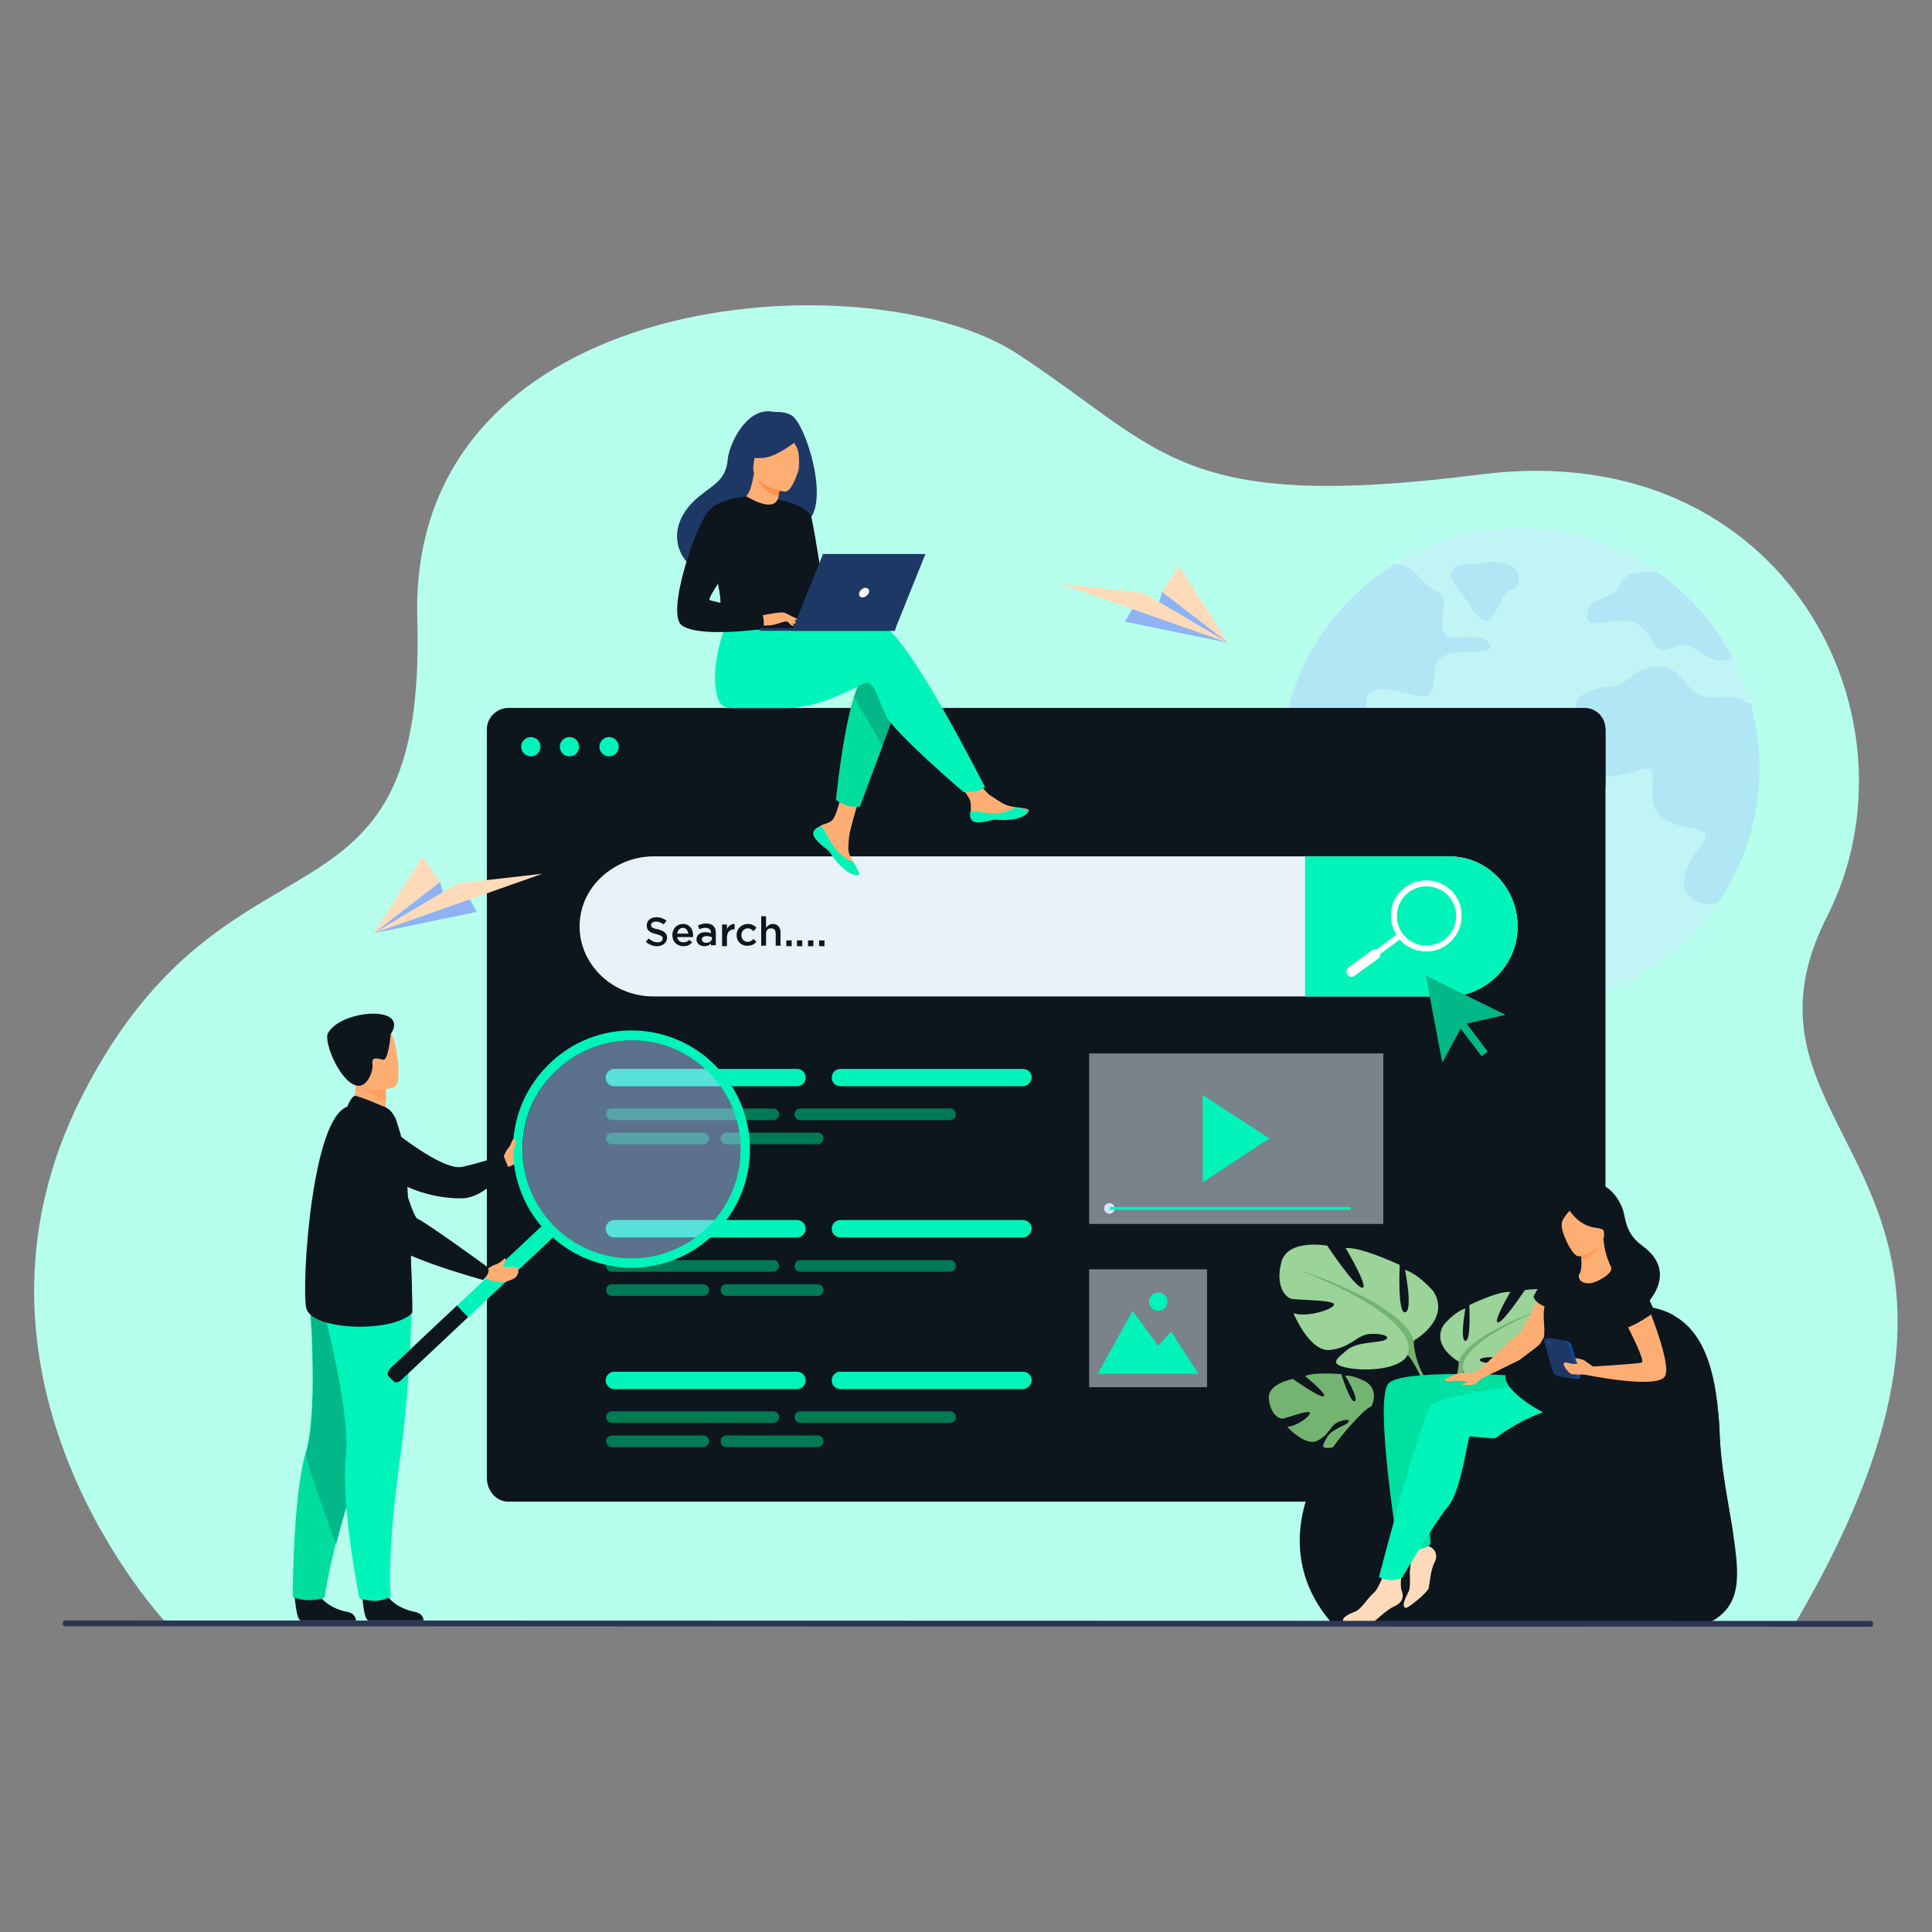 <?xml version="1.0" encoding="utf-8"?>
<!-- Generator: Adobe Illustrator 26.0.1, SVG Export Plug-In . SVG Version: 6.00 Build 0)  -->
<svg version="1.1" id="Layer_1" xmlns="http://www.w3.org/2000/svg" xmlns:xlink="http://www.w3.org/1999/xlink" x="0px" y="0px"
	 viewBox="0 0 400 400" style="enable-background:new 0 0 400 400;" xml:space="preserve">
<rect x="0" y="0" width="400" height="400" fill="#808080" stroke="none"/>
<style type="text/css">
	.st0{fill:url(#SVGID_1_);}
	.st1{fill-rule:evenodd;clip-rule:evenodd;fill:#FFFFFF;}
	.st2{fill-rule:evenodd;clip-rule:evenodd;fill:#1D99EE;}
	.st3{fill:#FFFFFF;}
	.st4{clip-path:url(#SVGID_00000158708884404248864740000001454846126279824054_);}
	.st5{fill:#FD0000;}
	.st6{fill:#2967B0;}
	.st7{fill:#FDFDFD;}
	.st8{fill:#1677F0;}
	.st9{fill:#35BC8F;}
	.st10{enable-background:new    ;}
	.st11{clip-path:url(#SVGID_00000093897607658079053210000003154795706989262774_);fill:#252956;}
	.st12{clip-path:url(#SVGID_00000010295899643823792260000012239121237582758568_);fill:#252956;}
	.st13{clip-path:url(#SVGID_00000016773029338042610440000011159333930119433369_);fill:#252956;}
	.st14{fill:#252956;}
	.st15{clip-path:url(#SVGID_00000005239266901193211030000013881296384260788899_);fill:#252956;}
	.st16{clip-path:url(#SVGID_00000040575747823020565260000002981635453535052682_);fill:#EDECF8;}
	.st17{fill:#0B2638;}
	.st18{fill:#95FCDE;}
	.st19{clip-path:url(#SVGID_00000167365005391743943170000006668305023602376123_);fill:#EDECF8;}
	.st20{fill:#61F7C9;}
	.st21{clip-path:url(#SVGID_00000021105789048262430040000014200972191593717147_);fill:#61F7C9;}
	.st22{fill:#3C4384;}
	.st23{fill:#012F49;}
	.st24{clip-path:url(#SVGID_00000125588698794417788950000018418152197474128573_);fill:#35BC8F;}
	.st25{clip-path:url(#SVGID_00000099662111587555952330000008991506749052371617_);fill:#95FCDE;}
	.st26{clip-path:url(#SVGID_00000170971844661760351020000003051368764374780070_);fill:#BFBEED;}
	.st27{clip-path:url(#SVGID_00000178187231406582744100000001562085385197015444_);fill:#BFBEED;}
	.st28{fill:#0D151D;}
	.st29{clip-path:url(#SVGID_00000181073119018412838600000007892597300770345875_);fill:#61F7C9;}
	.st30{clip-path:url(#SVGID_00000168820746186849734810000015951482195376140478_);fill:#252956;}
	.st31{clip-path:url(#SVGID_00000161633012790965984810000004477491881905609916_);fill:#252956;}
	.st32{clip-path:url(#SVGID_00000044890852182226288130000014472500659142336935_);fill:#252956;}
	.st33{clip-path:url(#SVGID_00000041284756171387865660000002553639784177994373_);fill:#252956;}
	.st34{clip-path:url(#SVGID_00000058554733287349157550000008489485801266978718_);fill:#252956;}
	.st35{clip-path:url(#SVGID_00000067940781239148516760000005423074148559693206_);fill:#252956;}
	.st36{clip-path:url(#SVGID_00000135683823332918285230000003801238929759557512_);fill:#252956;}
	.st37{clip-path:url(#SVGID_00000153701715603985886550000009946543466834947996_);fill:#252956;}
	.st38{clip-path:url(#SVGID_00000170237421283744412000000010796375527074728083_);fill:#252956;}
	.st39{clip-path:url(#SVGID_00000065038106305931894850000007162097305901769642_);fill:#252956;}
	.st40{clip-path:url(#SVGID_00000018231402025501473570000017402649448589644160_);fill:#252956;}
	.st41{clip-path:url(#SVGID_00000142877651887267032780000001161942375156165544_);fill:#252956;}
	.st42{clip-path:url(#SVGID_00000008109244401221602390000008224060395988733331_);fill:#252956;}
	.st43{clip-path:url(#SVGID_00000142178595171925768600000017827192602203081393_);fill:#252956;}
	.st44{clip-path:url(#SVGID_00000152235017818402168060000017451302964576354204_);fill:#252956;}
	.st45{clip-path:url(#SVGID_00000132810204308161531820000006666285101835716790_);fill:#252956;}
	.st46{clip-path:url(#SVGID_00000069362494596021609890000008039801066364796833_);fill:#252956;}
	.st47{clip-path:url(#SVGID_00000073701165320297014590000017767246295105268609_);fill:#252956;}
	.st48{clip-path:url(#SVGID_00000057860079455005640050000003681603900233109648_);fill:#252956;}
	.st49{clip-path:url(#SVGID_00000079486308392447002750000004547650387786984869_);fill:#252956;}
	.st50{clip-path:url(#SVGID_00000071522605487954160080000001370141693428506559_);fill:#252956;}
	.st51{clip-path:url(#SVGID_00000106144005208048679380000011546321784896567197_);fill:#252956;}
	.st52{clip-path:url(#SVGID_00000128462109388508536920000017180387615361232559_);fill:#252956;}
	.st53{clip-path:url(#SVGID_00000028321973374113745130000001711376476738334392_);fill:#252956;}
	.st54{clip-path:url(#SVGID_00000032638138031327741900000006192355662449160065_);fill:#252956;}
	.st55{clip-path:url(#SVGID_00000119801557756574801300000012676514699080853183_);fill:#252956;}
	.st56{clip-path:url(#SVGID_00000183212435750254831040000005218290826052446352_);fill:#252956;}
	.st57{clip-path:url(#SVGID_00000003801959580131305430000004953888466650400905_);fill:#252956;}
	.st58{clip-path:url(#SVGID_00000059298053452759956120000012976113556590045064_);fill:#252956;}
	.st59{clip-path:url(#SVGID_00000114757948539330213410000017037889901114424476_);fill:#252956;}
	.st60{clip-path:url(#SVGID_00000111871612501283582280000005853076823172768170_);fill:#252956;}
	.st61{clip-path:url(#SVGID_00000144303810046134737260000009734210057552893882_);fill:#252956;}
	.st62{clip-path:url(#SVGID_00000089543426312283917790000003428948391607639741_);fill:#252956;}
	.st63{clip-path:url(#SVGID_00000049939826198231771610000011994843935679980936_);fill:#252956;}
	.st64{clip-path:url(#SVGID_00000155146601599686836340000009790941740736101772_);fill:#252956;}
	.st65{clip-path:url(#SVGID_00000096755656652698921890000015715581713450132390_);fill:#252956;}
	.st66{clip-path:url(#SVGID_00000141418473245836998090000003070576341853240761_);fill:#252956;}
	.st67{clip-path:url(#SVGID_00000176026505602932252550000007077599934319334558_);fill:#252956;}
	.st68{clip-path:url(#SVGID_00000012433482583247884380000014698565607626543522_);fill:#252956;}
	.st69{clip-path:url(#SVGID_00000173879037273491328660000017996809582158081428_);fill:#252956;}
	.st70{clip-path:url(#SVGID_00000044880414677945217640000001646629673407272089_);fill:#252956;}
	.st71{clip-path:url(#SVGID_00000137105914245660355870000018405718309941049772_);fill:#252956;}
	.st72{clip-path:url(#SVGID_00000036965861367822157120000016454060265274497923_);fill:#252956;}
	.st73{clip-path:url(#SVGID_00000097466904785806749080000002074733879602300851_);fill:#252956;}
	.st74{clip-path:url(#SVGID_00000017474243905064804290000014694788273533611442_);fill:#252956;}
	.st75{clip-path:url(#SVGID_00000006697360876392178360000012966264064386216101_);fill:#252956;}
	.st76{clip-path:url(#SVGID_00000088845462015157938030000008036422962007637950_);fill:#252956;}
	.st77{clip-path:url(#SVGID_00000152236433102860591950000012690090154731289761_);fill:#252956;}
	.st78{clip-path:url(#SVGID_00000011721441590363178860000017749459167866396314_);fill:#252956;}
	.st79{clip-path:url(#SVGID_00000112622894148406124550000016125764390601304764_);fill:#252956;}
	.st80{clip-path:url(#SVGID_00000096023925666614605710000014030098856436660647_);fill:#252956;}
	.st81{clip-path:url(#SVGID_00000038392077583047734840000009941184823463096194_);fill:#252956;}
	.st82{clip-path:url(#SVGID_00000046302893535822193990000005349550786403411903_);fill:#252956;}
	.st83{clip-path:url(#SVGID_00000098931345831104575200000010840620965895665340_);fill:#252956;}
	.st84{clip-path:url(#SVGID_00000165222682921009983160000001777088936453575324_);fill:#252956;}
	.st85{clip-path:url(#SVGID_00000042706749736614577390000016744302675966619581_);fill:#252956;}
	.st86{clip-path:url(#SVGID_00000044871582295227668790000000764515938652444584_);fill:#252956;}
	.st87{clip-path:url(#SVGID_00000035515898046303334910000000861408501434379450_);fill:#252956;}
	.st88{clip-path:url(#SVGID_00000059289677821895802580000015096258855050358161_);fill:#252956;}
	.st89{clip-path:url(#SVGID_00000005958162393553432300000009070516268241488570_);fill:#252956;}
	.st90{clip-path:url(#SVGID_00000160877290519633595270000012560167893870818737_);fill:#252956;}
	.st91{clip-path:url(#SVGID_00000129202075287610547290000009457869203559507081_);fill:#252956;}
	.st92{clip-path:url(#SVGID_00000056407035169232246690000008295801408368895371_);fill:#252956;}
	.st93{clip-path:url(#SVGID_00000155130787581880266540000007118202615342763935_);fill:#252956;}
	.st94{clip-path:url(#SVGID_00000175306494086718626530000018323118775149829292_);fill:#252956;}
	.st95{clip-path:url(#SVGID_00000133528195464823436840000009252868750491267973_);fill:#252956;}
	.st96{clip-path:url(#SVGID_00000150077286764616514840000017983598991522701232_);fill:#252956;}
	.st97{clip-path:url(#SVGID_00000054946795540707231960000009440881461980270521_);fill:#252956;}
	.st98{clip-path:url(#SVGID_00000015318550698105023910000008978534808468241849_);fill:#252956;}
	.st99{clip-path:url(#SVGID_00000081645260980345145230000009753997676409030030_);fill:#252956;}
	.st100{clip-path:url(#SVGID_00000011727318973151065100000010278542741428545414_);fill:#252956;}
	.st101{clip-path:url(#SVGID_00000097464638353071437600000005819896285577337771_);fill:#252956;}
	.st102{clip-path:url(#SVGID_00000032639408727714950090000017506568590584956082_);fill:#252956;}
	.st103{clip-path:url(#SVGID_00000174598040136953203930000004928726529977718707_);fill:#252956;}
	.st104{clip-path:url(#SVGID_00000155128334757394839470000005753294385888795836_);fill:#252956;}
	.st105{clip-path:url(#SVGID_00000147941130128766346730000010376804477114616757_);fill:#252956;}
	.st106{clip-path:url(#SVGID_00000142141066441695791750000007442772228171162245_);fill:#252956;}
	.st107{clip-path:url(#SVGID_00000034080214103455428270000018372086061372065968_);fill:#252956;}
	.st108{clip-path:url(#SVGID_00000112633607177423570550000004038980031425287332_);fill:#252956;}
	.st109{clip-path:url(#SVGID_00000109741569376591614480000011760408380256952495_);fill:#252956;}
	.st110{clip-path:url(#SVGID_00000073702846250946166580000002233082949637408643_);fill:#252956;}
	.st111{clip-path:url(#SVGID_00000031201823688501137650000009651054931292945044_);fill:#252956;}
	.st112{clip-path:url(#SVGID_00000047023379401672101980000000356539633753789841_);fill:#252956;}
	.st113{clip-path:url(#SVGID_00000008872027074158363720000007674906372012543409_);fill:#252956;}
	.st114{clip-path:url(#SVGID_00000155134241624724255250000006098632720130648448_);fill:#252956;}
	.st115{clip-path:url(#SVGID_00000124119849878310564290000002745686801944640683_);fill:#252956;}
	.st116{clip-path:url(#SVGID_00000086688489697634878280000016349521972036664510_);fill:#252956;}
	.st117{clip-path:url(#SVGID_00000131357311781440203500000006612392370052781977_);fill:#252956;}
	.st118{clip-path:url(#SVGID_00000021116261659357735680000009951173336087987849_);fill:#252956;}
	.st119{clip-path:url(#SVGID_00000003063384801993118850000005999812874076999610_);fill:#252956;}
	.st120{clip-path:url(#SVGID_00000008840208656047482230000005966071429711525046_);fill:#252956;}
	.st121{clip-path:url(#SVGID_00000006667368967188850870000010202843837681875106_);fill:#252956;}
	.st122{clip-path:url(#SVGID_00000174578577070020140040000004928146124073036212_);fill:#252956;}
	.st123{clip-path:url(#SVGID_00000088099953015303029650000008846514942195432615_);fill:#252956;}
	.st124{clip-path:url(#SVGID_00000032639082783905672790000005877251574720512426_);fill:#252956;}
	.st125{clip-path:url(#SVGID_00000132068664488152338020000016550324964640085945_);fill:#252956;}
	.st126{clip-path:url(#SVGID_00000115494703794914692630000005954998467187373978_);fill:#252956;}
	.st127{clip-path:url(#SVGID_00000130616776696561928650000013253374173210104709_);fill:#252956;}
	.st128{clip-path:url(#SVGID_00000094588385739999718050000013530844655321177785_);fill:#252956;}
	.st129{clip-path:url(#SVGID_00000087383267440206267200000005470504457452038026_);fill:#252956;}
	.st130{clip-path:url(#SVGID_00000140013695547891413340000010099626632524493703_);fill:#252956;}
	.st131{clip-path:url(#SVGID_00000023273633516119083490000009382995017705578909_);fill:#252956;}
	.st132{clip-path:url(#SVGID_00000165950723781456102560000005277378993543819144_);fill:#252956;}
	.st133{clip-path:url(#SVGID_00000042738050211687772180000009874468229152141482_);fill:#252956;}
	.st134{clip-path:url(#SVGID_00000180360227379110508780000005794924216851740601_);fill:#252956;}
	.st135{clip-path:url(#SVGID_00000135659585098632108170000011024071242959563408_);fill:#252956;}
	.st136{clip-path:url(#SVGID_00000153671170670931090850000001838903586438050443_);fill:#252956;}
	.st137{clip-path:url(#SVGID_00000022531067818460425700000014939509623609850797_);fill:#252956;}
	.st138{clip-path:url(#SVGID_00000168836536296512790100000009114013373401535896_);fill:#252956;}
	.st139{clip-path:url(#SVGID_00000047746857855250380090000005585118199827302846_);fill:#252956;}
	.st140{clip-path:url(#SVGID_00000084488163910816501980000003518657908555646106_);fill:#252956;}
	.st141{clip-path:url(#SVGID_00000173126352098515199710000005459973871851636158_);fill:#252956;}
	.st142{clip-path:url(#SVGID_00000151508844039217923350000016737057516325569174_);fill:#252956;}
	.st143{clip-path:url(#SVGID_00000065775172929686059340000007861725599274877849_);fill:#252956;}
	.st144{clip-path:url(#SVGID_00000093136913029779615860000007723526601998577061_);fill:#252956;}
	.st145{clip-path:url(#SVGID_00000049203981002794871670000010509085015295524268_);fill:#252956;}
	.st146{clip-path:url(#SVGID_00000011710355387750643890000000030065737952852119_);fill:#252956;}
	.st147{clip-path:url(#SVGID_00000178205889079110708340000001851535649630004395_);fill:#252956;}
	.st148{clip-path:url(#SVGID_00000036245003861945509510000007908632983029832636_);fill:#252956;}
	.st149{clip-path:url(#SVGID_00000010301700020522085220000004708334867765218441_);fill:#252956;}
	.st150{clip-path:url(#SVGID_00000050650402054890795720000009788326956517915065_);fill:#252956;}
	.st151{clip-path:url(#SVGID_00000169525424182802796840000007177064338858347913_);fill:#252956;}
	.st152{clip-path:url(#SVGID_00000034087467171333319690000015452386860897005953_);fill:#252956;}
	.st153{clip-path:url(#SVGID_00000023270987413099030430000005727377258797994626_);fill:#252956;}
	.st154{clip-path:url(#SVGID_00000078727936894369852790000012366450741058061193_);fill:#252956;}
	.st155{clip-path:url(#SVGID_00000004536966684275055410000004716222097888736958_);fill:#252956;}
	.st156{clip-path:url(#SVGID_00000132788166976566837150000013488063704926087594_);fill:#252956;}
	.st157{clip-path:url(#SVGID_00000112611217097834890070000014376988884645042065_);fill:#252956;}
	.st158{clip-path:url(#SVGID_00000012462923120893151320000009700810034980855716_);fill:#252956;}
	.st159{clip-path:url(#SVGID_00000079478478381150231840000001416712816037078923_);fill:#252956;}
	.st160{clip-path:url(#SVGID_00000121258854788320358370000006060916693601094814_);fill:#252956;}
	.st161{clip-path:url(#SVGID_00000167371933236591433600000015522763068189736843_);fill:#252956;}
	.st162{clip-path:url(#SVGID_00000140010554093739041600000001439582120138607031_);fill:#252956;}
	.st163{clip-path:url(#SVGID_00000002344738858102723060000007225675181260315300_);fill:#252956;}
	.st164{clip-path:url(#SVGID_00000077300484766671184220000000520859328886749830_);fill:#252956;}
	.st165{clip-path:url(#SVGID_00000130637626256186741800000008180795921856373129_);fill:#252956;}
	.st166{clip-path:url(#SVGID_00000083799242111699968600000014120434195996711864_);fill:#252956;}
	.st167{clip-path:url(#SVGID_00000087390911945527899730000013391286671986359699_);fill:#252956;}
	.st168{clip-path:url(#SVGID_00000041296254064370633700000005526862195302307733_);fill:#252956;}
	.st169{clip-path:url(#SVGID_00000007411749499821845710000000318143746587390138_);fill:#252956;}
	.st170{clip-path:url(#SVGID_00000167353935815971463930000009965363528420969613_);fill:#252956;}
	.st171{clip-path:url(#SVGID_00000057838695624738927120000013592273123181461161_);fill:#252956;}
	.st172{clip-path:url(#SVGID_00000111910109088560677900000018182505095524121743_);fill:#252956;}
	.st173{clip-path:url(#SVGID_00000010990917452929070190000015559551902834210949_);fill:#252956;}
	.st174{clip-path:url(#SVGID_00000139289807569932845510000016806692300432528297_);fill:#252956;}
	.st175{clip-path:url(#SVGID_00000153703059165971007770000016433271987396386997_);fill:#252956;}
	.st176{clip-path:url(#SVGID_00000031175367831020413840000002867230073391259788_);fill:#252956;}
	.st177{clip-path:url(#SVGID_00000165955617684502832220000012313041182115408520_);fill:#252956;}
	.st178{clip-path:url(#SVGID_00000085935506085363071700000017015668077275496356_);fill:#252956;}
	.st179{clip-path:url(#SVGID_00000129925892501146428620000004980416177131231878_);fill:#252956;}
	.st180{clip-path:url(#SVGID_00000084516513423593035880000016430700674098665122_);fill:#252956;}
	.st181{clip-path:url(#SVGID_00000182488579488546480270000009559362207346173593_);fill:#252956;}
	.st182{clip-path:url(#SVGID_00000154398707463555884330000003841966097737074067_);fill:#252956;}
	.st183{clip-path:url(#SVGID_00000170240990924602152590000016593618825157103031_);fill:#252956;}
	.st184{clip-path:url(#SVGID_00000085934281182978162950000003568560748902503297_);fill:#252956;}
	.st185{clip-path:url(#SVGID_00000147922738607927127210000003640219813671714999_);fill:#252956;}
	.st186{clip-path:url(#SVGID_00000155845166793889816580000015699334541800834950_);fill:#252956;}
	.st187{clip-path:url(#SVGID_00000152237391151410941190000015418789900543319966_);fill:#252956;}
	.st188{clip-path:url(#SVGID_00000112634569116368069550000009731307809046613915_);fill:#252956;}
	.st189{clip-path:url(#SVGID_00000118375250365881185640000012142917617466914744_);fill:#252956;}
	.st190{clip-path:url(#SVGID_00000181800804011249184990000009911700851373229191_);fill:#252956;}
	.st191{clip-path:url(#SVGID_00000021828037393899898440000000359961166541466804_);fill:#252956;}
	.st192{clip-path:url(#SVGID_00000097461852745345713640000014632804505922772096_);fill:#252956;}
	.st193{clip-path:url(#SVGID_00000034068872692503266970000013843489450591152807_);fill:#252956;}
	.st194{clip-path:url(#SVGID_00000175315516129196775190000014141051284959221899_);fill:#252956;}
	.st195{clip-path:url(#SVGID_00000016794913765511797360000012072226501291871636_);fill:#252956;}
	.st196{clip-path:url(#SVGID_00000170966171269609563850000013987043564637625510_);fill:#252956;}
	.st197{clip-path:url(#SVGID_00000136405468798166967490000006099622042936767370_);fill:#252956;}
	.st198{clip-path:url(#SVGID_00000008837520992484158640000001448518455478239920_);fill:#252956;}
	.st199{clip-path:url(#SVGID_00000102544454016736773550000004723659885632325783_);fill:#252956;}
	.st200{clip-path:url(#SVGID_00000070817044892546349540000004228335090800290466_);fill:#252956;}
	.st201{clip-path:url(#SVGID_00000073705163852242262900000017843518560027631757_);fill:#252956;}
	.st202{clip-path:url(#SVGID_00000146500927685718450290000005482138086910679186_);fill:#252956;}
	.st203{clip-path:url(#SVGID_00000167385808164931294980000003158332164629898628_);fill:#252956;}
	.st204{clip-path:url(#SVGID_00000164481275865934124220000004241808999595612313_);fill:#252956;}
	.st205{clip-path:url(#SVGID_00000139291540895718354660000000309301818382552966_);fill:#252956;}
	.st206{clip-path:url(#SVGID_00000079458588306852863910000015148268579729842365_);fill:#252956;}
	.st207{clip-path:url(#SVGID_00000178181504946780268820000016224357387554550966_);fill:#252956;}
	.st208{clip-path:url(#SVGID_00000083082175067432493910000006859294704595815589_);fill:#252956;}
	.st209{clip-path:url(#SVGID_00000108297772743271186140000011432318429562856638_);fill:#252956;}
	.st210{clip-path:url(#SVGID_00000025416520979463029940000006813429525618580867_);fill:#252956;}
	.st211{clip-path:url(#SVGID_00000105403733577586935190000016991968801504626869_);fill:#252956;}
	.st212{clip-path:url(#SVGID_00000066495153099583814000000008434922838983762836_);fill:#252956;}
	.st213{clip-path:url(#SVGID_00000119117522484181947000000005045870253469600139_);fill:#252956;}
	.st214{clip-path:url(#SVGID_00000060724944756821651010000000534480598707635113_);fill:#252956;}
	.st215{clip-path:url(#SVGID_00000064311920489311977210000007853082283297711249_);fill:#252956;}
	.st216{clip-path:url(#SVGID_00000161608856845908594200000006467732506352203966_);fill:#252956;}
	.st217{clip-path:url(#SVGID_00000085210275239834761340000016397358715660824244_);fill:#252956;}
	.st218{clip-path:url(#SVGID_00000127744242754274421000000012045831548752524972_);fill:#252956;}
	.st219{clip-path:url(#SVGID_00000165919590929675745720000012087642562823581084_);fill:#252956;}
	.st220{clip-path:url(#SVGID_00000147922800855877579040000006815307604502841227_);fill:#252956;}
	.st221{clip-path:url(#SVGID_00000081624370550291685790000010633081763112283047_);fill:#252956;}
	.st222{clip-path:url(#SVGID_00000134233389106464972500000003291345774728853401_);fill:#252956;}
	.st223{clip-path:url(#SVGID_00000023245110785611358930000005870486014999897216_);fill:#252956;}
	.st224{clip-path:url(#SVGID_00000052801551124136558260000005051400648541839518_);fill:#252956;}
	.st225{fill:#272E67;}
	.st226{fill:#F3A984;}
	.st227{fill:#FFC7AD;}
	.st228{clip-path:url(#SVGID_00000096760537481963557140000009745169918394952873_);fill:#252956;}
	.st229{clip-path:url(#SVGID_00000075144627232784186550000002630396317964779150_);fill:#252956;}
	.st230{clip-path:url(#SVGID_00000014632043868346501620000011845940401760491146_);fill:#252956;}
	.st231{clip-path:url(#SVGID_00000045598214059474513020000009617047220870578323_);fill:#252956;}
	.st232{clip-path:url(#SVGID_00000078029879393883348370000006095963188900089736_);fill:#252956;}
	.st233{clip-path:url(#SVGID_00000030486773983804256200000018178974828027405235_);fill:#252956;}
	.st234{clip-path:url(#SVGID_00000024700721990598101760000005148777700286758571_);fill:#252956;}
	.st235{clip-path:url(#SVGID_00000069397216729185168340000017439494669110648998_);fill:#252956;}
	.st236{clip-path:url(#SVGID_00000154428071904141961720000002328257774911778226_);fill:#252956;}
	.st237{clip-path:url(#SVGID_00000021822718528949761370000006589935655143909024_);fill:#252956;}
	.st238{clip-path:url(#SVGID_00000106109337350613329210000005498083226900772236_);fill:#252956;}
	.st239{clip-path:url(#SVGID_00000152243032789048540530000011044781603954531775_);fill:#252956;}
	.st240{clip-path:url(#SVGID_00000087378898837831148500000016093717875563768448_);fill:#252956;}
	.st241{clip-path:url(#SVGID_00000119095883946846784180000008410809802122277299_);fill:#252956;}
	.st242{clip-path:url(#SVGID_00000051362421563462016900000016183802228803368855_);fill:#252956;}
	.st243{clip-path:url(#SVGID_00000003785067650284865590000001107455906583710643_);fill:#252956;}
	.st244{clip-path:url(#SVGID_00000112620607399733572340000008386269922251639225_);fill:#252956;}
	.st245{clip-path:url(#SVGID_00000065074294426302418880000001519024694966737320_);fill:#252956;}
	.st246{clip-path:url(#SVGID_00000098191549566786598390000007639506413598213785_);fill:#252956;}
	.st247{clip-path:url(#SVGID_00000123410939179900038970000011834858784994958257_);fill:#252956;}
	.st248{clip-path:url(#SVGID_00000118357652186664948100000014383646332553547669_);fill:#252956;}
	.st249{clip-path:url(#SVGID_00000161606348941567939750000000180311543537975448_);fill:#252956;}
	.st250{clip-path:url(#SVGID_00000170997071594521276210000008378073283049235094_);fill:#252956;}
	.st251{clip-path:url(#SVGID_00000099650895648191995550000011778986973222982016_);fill:#252956;}
	.st252{clip-path:url(#SVGID_00000090289322233629571730000004036315687090603434_);fill:#252956;}
	.st253{clip-path:url(#SVGID_00000162312294868765692690000017745449298397759161_);fill:#252956;}
	.st254{clip-path:url(#SVGID_00000033351723751759375720000016957662818833367983_);fill:#252956;}
	.st255{clip-path:url(#SVGID_00000150095416743542009380000006756072828159899018_);fill:#252956;}
	.st256{clip-path:url(#SVGID_00000178918694688132200300000011496839660968537227_);fill:#252956;}
	.st257{clip-path:url(#SVGID_00000008845419552577023340000013645125440201030302_);fill:#252956;}
	.st258{clip-path:url(#SVGID_00000003088970414083539400000008063295652142773389_);fill:#252956;}
	.st259{clip-path:url(#SVGID_00000050657258501978173520000015635601828310510001_);fill:#252956;}
	.st260{clip-path:url(#SVGID_00000160167772356279070640000005160164058429574025_);fill:#252956;}
	.st261{clip-path:url(#SVGID_00000068651467775504119110000015320728941309531797_);fill:#252956;}
	.st262{clip-path:url(#SVGID_00000168097195184904148490000017040802073701802683_);fill:#252956;}
	.st263{clip-path:url(#SVGID_00000114754071029984702190000001976555635596964282_);fill:#252956;}
	.st264{clip-path:url(#SVGID_00000165922264008307214710000008914020715079854471_);fill:#252956;}
	.st265{clip-path:url(#SVGID_00000086656263234854943460000001916839510423758269_);fill:#252956;}
	.st266{clip-path:url(#SVGID_00000145020683206749884730000000544832399048720055_);fill:#252956;}
	.st267{clip-path:url(#SVGID_00000145755373104496746380000012405220335984292538_);fill:#252956;}
	.st268{clip-path:url(#SVGID_00000128457278282012694400000007182504737806330288_);fill:#252956;}
	.st269{clip-path:url(#SVGID_00000145025664732988994130000013015381789104091309_);fill:#252956;}
	.st270{clip-path:url(#SVGID_00000181766874133702007600000002480238338329864071_);fill:#252956;}
	.st271{clip-path:url(#SVGID_00000174594381976513566500000007033715995461415045_);fill:#252956;}
	.st272{clip-path:url(#SVGID_00000154423655238620723580000007744589850196726919_);fill:#252956;}
	.st273{clip-path:url(#SVGID_00000065073349332609860720000006156723904534949052_);fill:#252956;}
	.st274{clip-path:url(#SVGID_00000125577019348512184120000015460899039508250501_);fill:#252956;}
	.st275{clip-path:url(#SVGID_00000083811206471560719660000003995488227599389318_);fill:#252956;}
	.st276{clip-path:url(#SVGID_00000004534438817461290940000006561849092874229391_);fill:#252956;}
	.st277{clip-path:url(#SVGID_00000043437091224871618770000007511948534010351794_);fill:#252956;}
	.st278{clip-path:url(#SVGID_00000119825603228575160820000018405918128674641567_);fill:#252956;}
	.st279{clip-path:url(#SVGID_00000082334163300391586610000000040555958089068936_);fill:#252956;}
	.st280{clip-path:url(#SVGID_00000029727990160049864830000013829859214678112153_);fill:#252956;}
	.st281{clip-path:url(#SVGID_00000166640938721808024690000018146764398664585138_);fill:#252956;}
	.st282{clip-path:url(#SVGID_00000021094518893515822480000001295904610329591953_);fill:#252956;}
	.st283{clip-path:url(#SVGID_00000043446984955892152480000004527169159222993299_);fill:#252956;}
	.st284{clip-path:url(#SVGID_00000101814384979032268050000016320559511093853356_);fill:#252956;}
	.st285{clip-path:url(#SVGID_00000114790280975069776790000003106619480306368164_);fill:#252956;}
	.st286{clip-path:url(#SVGID_00000083777208000098757330000017372145257405106854_);fill:#252956;}
	.st287{clip-path:url(#SVGID_00000160876859003694695850000015437400364774702762_);fill:#252956;}
	.st288{clip-path:url(#SVGID_00000127019758697951010830000015114387363592415393_);fill:#252956;}
	.st289{clip-path:url(#SVGID_00000069373235791267921170000016930945991614214805_);fill:#252956;}
	.st290{clip-path:url(#SVGID_00000070083524832485987540000013560497189741247373_);fill:#252956;}
	.st291{clip-path:url(#SVGID_00000079473520844877399720000015068053094257748901_);fill:#252956;}
	.st292{clip-path:url(#SVGID_00000030467940736452300160000001959408776385527987_);fill:#252956;}
	.st293{clip-path:url(#SVGID_00000123418405136523389660000017631422510311145619_);fill:#252956;}
	.st294{clip-path:url(#SVGID_00000072981697298863426100000003576670329784229295_);fill:#252956;}
	.st295{clip-path:url(#SVGID_00000096021502369003175610000003266869672952204707_);fill:#252956;}
	.st296{clip-path:url(#SVGID_00000060028955766145514220000017496977975448289921_);fill:#252956;}
	.st297{clip-path:url(#SVGID_00000055694224901646560770000018199667754668507551_);fill:#252956;}
	.st298{clip-path:url(#SVGID_00000085951963425458520320000004543935721138277507_);fill:#252956;}
	.st299{clip-path:url(#SVGID_00000080922994633233602620000017825767126960375199_);fill:#252956;}
	.st300{clip-path:url(#SVGID_00000014594015564782351050000015856592317957202094_);fill:#252956;}
	.st301{clip-path:url(#SVGID_00000154415481187723321370000015552419690963682203_);fill:#252956;}
	.st302{clip-path:url(#SVGID_00000062894452671847683880000013260755001978331797_);fill:#252956;}
	.st303{clip-path:url(#SVGID_00000085959296955847394760000011210541499733006014_);fill:#252956;}
	.st304{clip-path:url(#SVGID_00000165196668190522721270000006814309633824520346_);fill:#252956;}
	.st305{clip-path:url(#SVGID_00000015347616485943189000000017558616643784463545_);fill:#252956;}
	.st306{clip-path:url(#SVGID_00000117655582688974619000000004666378350491991736_);fill:#252956;}
	.st307{clip-path:url(#SVGID_00000059288437835862105010000018394328179257778816_);fill:#252956;}
	.st308{clip-path:url(#SVGID_00000047061011037961530110000015986883101006635940_);fill:#252956;}
	.st309{clip-path:url(#SVGID_00000182498214031035239520000016924943359960279171_);fill:#252956;}
	.st310{clip-path:url(#SVGID_00000031190143250558812250000012227534372320823467_);fill:#252956;}
	.st311{clip-path:url(#SVGID_00000045609140276957770760000004669212496660206745_);fill:#252956;}
	.st312{clip-path:url(#SVGID_00000168813509532696717800000017620696062009419185_);fill:#252956;}
	.st313{clip-path:url(#SVGID_00000021816083705154789450000018426888359475409842_);fill:#252956;}
	.st314{clip-path:url(#SVGID_00000151510824606309340890000016461233142473212863_);fill:#252956;}
	.st315{clip-path:url(#SVGID_00000039831395749093042840000006806832714714395274_);fill:#252956;}
	.st316{clip-path:url(#SVGID_00000121280764551566186520000006121452780860988301_);fill:#252956;}
	.st317{clip-path:url(#SVGID_00000144336125314549220920000004553929945482077111_);fill:#252956;}
	.st318{clip-path:url(#SVGID_00000146464527609773777320000011688950938700962987_);fill:#252956;}
	.st319{clip-path:url(#SVGID_00000080176286837205704640000010111969243414936220_);fill:#252956;}
	.st320{clip-path:url(#SVGID_00000149344386953607613990000017900414328925040806_);fill:#252956;}
	.st321{clip-path:url(#SVGID_00000108300486505472588920000007192707174439362482_);fill:#252956;}
	.st322{clip-path:url(#SVGID_00000046311406546225310990000011173966805304043421_);fill:#252956;}
	.st323{clip-path:url(#SVGID_00000046320125476208521640000017528306165251477933_);fill:#252956;}
	.st324{clip-path:url(#SVGID_00000163772531600057882500000007556914103100717209_);fill:#252956;}
	.st325{clip-path:url(#SVGID_00000173880270419491079790000009332399278107801475_);fill:#252956;}
	.st326{clip-path:url(#SVGID_00000054223544834096640460000014964341460074765990_);fill:#252956;}
	.st327{clip-path:url(#SVGID_00000105396029061959734630000015082977820954942629_);fill:#252956;}
	.st328{clip-path:url(#SVGID_00000021078622404034083880000006595841880774685843_);fill:#252956;}
	.st329{clip-path:url(#SVGID_00000044856901102481278900000010023027712271558831_);fill:#252956;}
	.st330{clip-path:url(#SVGID_00000052790578053825799730000011151360114148138680_);fill:#252956;}
	.st331{clip-path:url(#SVGID_00000126319743145750502760000014351959649499625383_);fill:#252956;}
	.st332{clip-path:url(#SVGID_00000052820998043899175650000011547074877891318951_);fill:#252956;}
	.st333{clip-path:url(#SVGID_00000157307644989659169840000015080927779454063744_);fill:#252956;}
	.st334{clip-path:url(#SVGID_00000013169729884787408160000006891590767343224470_);fill:#252956;}
	.st335{clip-path:url(#SVGID_00000018941456025587428000000001797425175604918433_);fill:#252956;}
	.st336{clip-path:url(#SVGID_00000101068200057251574480000008237972088816081560_);fill:#252956;}
	.st337{clip-path:url(#SVGID_00000011747787234163323600000001629276213464973464_);fill:#252956;}
	.st338{clip-path:url(#SVGID_00000095324281970356720690000005430586431661659274_);fill:#252956;}
	.st339{clip-path:url(#SVGID_00000023273375663717805080000001606244087840546738_);fill:#252956;}
	.st340{clip-path:url(#SVGID_00000032618333138417057350000014455176309294094509_);fill:#252956;}
	.st341{clip-path:url(#SVGID_00000122706785664154569100000000532495413217108917_);fill:#252956;}
	.st342{clip-path:url(#SVGID_00000059300782147306645890000017104048046888477315_);fill:#252956;}
	.st343{clip-path:url(#SVGID_00000101091490181619420600000017838546279832779918_);fill:#252956;}
	.st344{clip-path:url(#SVGID_00000077306800346437181420000008118387588597211280_);fill:#252956;}
	.st345{clip-path:url(#SVGID_00000054957514602169294890000007736044463349814430_);fill:#252956;}
	.st346{clip-path:url(#SVGID_00000115515274882462971500000007745443266740417210_);fill:#252956;}
	.st347{clip-path:url(#SVGID_00000062175276878364239600000000755359841094260644_);fill:#252956;}
	.st348{clip-path:url(#SVGID_00000147182313103878952840000016387980423780309690_);fill:#252956;}
	.st349{clip-path:url(#SVGID_00000073705137243255392450000007490907146558843280_);fill:#252956;}
	.st350{clip-path:url(#SVGID_00000018203262281410634920000005742482045795006113_);fill:#252956;}
	.st351{clip-path:url(#SVGID_00000124143126906196304450000014505245200378969731_);fill:#252956;}
	.st352{clip-path:url(#SVGID_00000080910556522906504150000008655207658559577256_);fill:#252956;}
	.st353{clip-path:url(#SVGID_00000039116517716901734820000013191443697387808170_);fill:#252956;}
	.st354{clip-path:url(#SVGID_00000035506501187004696710000002933865462258624914_);fill:#252956;}
	.st355{clip-path:url(#SVGID_00000066517216188264053640000000644479022941748918_);fill:#252956;}
	.st356{clip-path:url(#SVGID_00000096026335742544149920000017328090357395052990_);fill:#252956;}
	.st357{clip-path:url(#SVGID_00000142870566879887186540000002822630739425854362_);fill:#252956;}
	.st358{clip-path:url(#SVGID_00000115478617604134638840000000392276808866659247_);fill:#252956;}
	.st359{clip-path:url(#SVGID_00000140730384642986425440000003749004547062796439_);fill:#252956;}
	.st360{clip-path:url(#SVGID_00000072253450827840213380000015812178028579155598_);fill:#252956;}
	.st361{clip-path:url(#SVGID_00000090274091410073144020000011189782237092698778_);fill:#252956;}
	.st362{clip-path:url(#SVGID_00000132060720042673482280000017462743535303163778_);fill:#252956;}
	.st363{clip-path:url(#SVGID_00000050654893518758652890000017398502025050397618_);fill:#252956;}
	.st364{clip-path:url(#SVGID_00000148638900355866552070000013135059659971991982_);fill:#252956;}
	.st365{clip-path:url(#SVGID_00000137117301421306451490000017958440574563051672_);fill:#252956;}
	.st366{clip-path:url(#SVGID_00000134962787240438854760000009382760174222852013_);fill:#252956;}
	.st367{clip-path:url(#SVGID_00000001650799291529678600000001315503452126193077_);fill:#252956;}
	.st368{clip-path:url(#SVGID_00000166652888642545383460000004056444060649780665_);fill:#252956;}
	.st369{clip-path:url(#SVGID_00000088121825941252124600000014866375664124619453_);fill:#252956;}
	.st370{clip-path:url(#SVGID_00000155120244773317573970000012398077126427722383_);fill:#252956;}
	.st371{clip-path:url(#SVGID_00000160894163053889965090000017609858079289406631_);fill:#252956;}
	.st372{clip-path:url(#SVGID_00000092458760762206131280000003656815570052666301_);fill:#252956;}
	.st373{clip-path:url(#SVGID_00000061449830634326463630000012088916221988874625_);fill:#252956;}
	.st374{clip-path:url(#SVGID_00000152254048375159501970000009824548231393075098_);fill:#252956;}
	.st375{clip-path:url(#SVGID_00000004509971115408166360000013368883174414059446_);fill:#252956;}
	.st376{clip-path:url(#SVGID_00000174562935327393678050000017893413052396763523_);fill:#252956;}
	.st377{clip-path:url(#SVGID_00000026848853431435225370000002365807063764597638_);fill:#252956;}
	.st378{clip-path:url(#SVGID_00000036239324515208421400000016164059075908503185_);fill:#252956;}
	.st379{clip-path:url(#SVGID_00000011741791122727238630000001612993341764147090_);fill:#252956;}
	.st380{clip-path:url(#SVGID_00000158020047191377628050000011098730026568838824_);fill:#252956;}
	.st381{clip-path:url(#SVGID_00000067237153312911371290000005740919716470109079_);fill:#252956;}
	.st382{clip-path:url(#SVGID_00000143574920637797872830000008827430260027914368_);fill:#252956;}
	.st383{clip-path:url(#SVGID_00000177470976331955273340000017227479378520446393_);fill:#252956;}
	.st384{clip-path:url(#SVGID_00000036229948163145656220000013810749098650581126_);fill:#252956;}
	.st385{clip-path:url(#SVGID_00000181045992626100508560000016070576714861628289_);fill:#252956;}
	.st386{clip-path:url(#SVGID_00000140706730298071160930000016794907107822385302_);fill:#95FCDE;}
	.st387{fill:#E4E6F0;}
	.st388{fill:#B6FFEC;}
	.st389{clip-path:url(#SVGID_00000138567893374536275090000011112502569871474103_);fill:#0D151D;}
	.st390{clip-path:url(#SVGID_00000173133023609466821820000011567015939895491723_);fill:#0D151D;}
	.st391{fill:#E1DEF8;}
	.st392{fill:#7A472D;}
	.st393{fill:#A26749;}
	.st394{fill:#C5FFED;}
	.st395{clip-path:url(#SVGID_00000088848557886433001400000016794723210077565607_);fill:#C5FFED;}
	.st396{clip-path:url(#SVGID_00000028295524686525425220000007890283915158289043_);fill:#EDECF8;}
	.st397{clip-path:url(#SVGID_00000138548766186408502990000017587611987785857172_);fill:#C5FFED;}
	.st398{clip-path:url(#SVGID_00000129906895235948385960000013662003874012568455_);fill:#35BC8F;}
	.st399{clip-path:url(#SVGID_00000073721640697872564910000012312375473781868187_);fill:#35BC8F;}
	.st400{clip-path:url(#SVGID_00000122692990256619157780000015471976601048754849_);fill:#95FCDE;}
	.st401{fill:#EDECF8;}
	.st402{clip-path:url(#SVGID_00000080184251149107823970000004623153861616495500_);fill:#C5FFED;}
	.st403{clip-path:url(#SVGID_00000162329600135048771960000003315882488634119569_);fill:#EDECF8;}
	.st404{clip-path:url(#SVGID_00000159450221189901403100000011904202044189654684_);fill:#95FCDE;}
	.st405{clip-path:url(#SVGID_00000046318075279721576390000012528608775448476073_);fill:#35BC8F;}
	.st406{clip-path:url(#SVGID_00000155836050979642539150000008696627020655811518_);fill:#95FCDE;}
	.st407{clip-path:url(#SVGID_00000052091392985723099890000013485404026116954780_);fill:#95FCDE;}
	.st408{clip-path:url(#SVGID_00000096743423421883580240000007423138268544458411_);fill:#95FCDE;}
	.st409{clip-path:url(#SVGID_00000134946757083237245080000012196530403975467928_);fill:#272E67;}
	.st410{clip-path:url(#SVGID_00000148627027885001495110000017373866148065302431_);fill:#272E67;}
	.st411{fill:#323974;}
	.st412{fill:url(#SVGID_00000127035456892788710640000014542791350923117218_);}
	.st413{fill:#261D22;}
	.st414{fill:#9ED9F8;}
	.st415{fill:#101429;}
	.st416{fill:url(#SVGID_00000124870875308461120070000007094532983941637303_);}
	.st417{fill:url(#SVGID_00000029030975589617155030000003418401656915382948_);}
	.st418{fill:none;stroke:#FFFFFF;stroke-width:0.319;stroke-miterlimit:10;}
	.st419{fill:url(#SVGID_00000131341074346706327410000009625441522134960261_);}
	.st420{fill:url(#SVGID_00000054243274062586051450000003933881560460954241_);}
	.st421{fill:url(#SVGID_00000004541248671436069520000001125249874787052440_);}
	.st422{fill:url(#SVGID_00000119103669175650111630000006731240978925900450_);}
	.st423{fill:none;stroke:#FFFFFF;stroke-width:0.276;stroke-miterlimit:10;}
	.st424{fill:url(#SVGID_00000031888827627868938380000010570640316981554616_);}
	.st425{fill:url(#SVGID_00000085972444272747266000000006967062905375145635_);}
	.st426{fill:none;stroke:#FFFFFF;stroke-width:0.41;stroke-miterlimit:10;}
	.st427{fill:url(#SVGID_00000159447245201571939260000005608941138268043652_);}
	.st428{fill:url(#SVGID_00000004508069981751319700000013897450953794161560_);}
	.st429{fill:#E50054;}
	.st430{opacity:0.6;}
	.st431{fill:#00A87C;}
	.st432{opacity:0.78;fill:#0D151D;}
	.st433{fill:url(#SVGID_00000137111587080704267650000015737640717684398989_);}
	.st434{fill:url(#SVGID_00000016764926466641052630000010459036035408793006_);}
	.st435{fill:url(#SVGID_00000181067827828833520060000005911562477199566228_);}
	.st436{fill:#00F4BA;}
	.st437{fill:url(#SVGID_00000157284565589856601960000013444723881450021251_);}
	.st438{fill:#DADADA;}
	.st439{fill:#F6F5F5;}
	.st440{fill:#02B788;}
	.st441{opacity:0.3;fill:#FFFFFF;}
	.st442{fill:#102048;}
	.st443{fill:#D3DFFF;}
	.st444{opacity:0.3;fill:#86A7FF;}
	.st445{fill:#1F3C88;}
	.st446{opacity:0.6;fill:#1F3C88;}
	.st447{fill:#F9B384;}
	.st448{opacity:0.4;fill:#EB5D60;}
	.st449{fill:#E28B6D;}
	.st450{opacity:0.4;fill:#1F3C88;}
	.st451{opacity:0.4;}
	.st452{fill:#D3E4FF;}
	.st453{fill:#A9C2FF;}
	.st454{opacity:0.5;fill:#E8F2FA;}
	.st455{fill:#E8F2FA;}
	.st456{fill:#FFAE73;}
	.st457{fill:#1E3865;}
	.st458{fill:#F9924F;}
	.st459{fill:#00DD9E;}
	.st460{fill:#007A54;}
	.st461{fill:#FFA05E;}
	.st462{opacity:0.5;}
	.st463{fill:#ACCEFC;}
	.st464{fill:#73B471;}
	.st465{fill:#9BD399;}
	.st466{fill:#FDDBBA;}
	.st467{fill:#00E0A0;}
	.st468{fill:#FF9D5D;}
	.st469{fill:#104995;}
	.st470{fill:#2D3554;}
	.st471{fill:#8EB2F3;}
	.st472{fill:#3C8AD7;}
	.st473{fill:#F9BB04;}
	.st474{fill:#34A752;}
	.st475{fill:#F0F0F0;}
	.st476{fill:#E0E0E0;}
	.st477{fill:#27DEBF;}
	.st478{opacity:0.2;}
	.st479{fill:#37474F;}
	.st480{fill:#263238;}
	.st481{fill:#455A64;}
	.st482{opacity:0.15;}
	.st483{opacity:0.7;fill:#FFFFFF;}
	.st484{opacity:0.8;fill:#455A64;}
	.st485{fill:#EBEBEB;}
	.st486{opacity:0.3;}
	.st487{fill:#FAFAFA;}
	.st488{opacity:0.8;fill:#FAFAFA;}
	.st489{opacity:0.1;}
	.st490{opacity:0.4;fill:#FFFFFF;}
	.st491{fill:#FFA8A7;}
	.st492{fill:#F5F5F5;}
	.st493{fill:#F28F8F;}
	.st494{fill:#E9E9E9;}
	.st495{fill:#DB4437;}
	.st496{fill:#F1F1F1;}
	.st497{fill:#C53929;}
	.st498{fill:#A35C54;}
	.st499{fill:#C6C5C5;}
	.st500{fill:#AF392E;}
	.st501{fill:#A53528;}
	.st502{fill:#7F7372;}
	.st503{fill:#D23F31;}
	.st504{fill:#B5B5B5;}
	.st505{fill:#AEADAD;}
	.st506{fill:#B1483F;}
	.st507{fill:#CFCFCF;}
	.st508{fill:#E1E1E1;}
	.st509{fill:url(#SVGID_00000078017748116613603870000015982688863959120287_);}
</style>
<path class="st388" d="M34.5,336.1c0,0-47.7-50.4-17.3-109.6c30.4-59.2,71.2-29.4,69.2-98.4c-2-69,93.8-74.9,124.3-54.8
	c30.5,20,33.2,32.9,96.1,24.9c62.9-7.9,92.2,50.7,71.5,91.5c-24.2,47.6,48.6,52.2-6.7,146.5L34.5,336.1z"/>
<g class="st451">
	<path class="st452" d="M364.3,159c0,3-0.3,6-0.8,8.9c-1.3,7-4,13.4-7.8,19c-8.9,13.1-24,21.6-41,21.6c-20.3,0-37.7-12.1-45.4-29.5
		c-1-2.3-1.9-4.7-2.5-7.1c-1.1-4.1-1.7-8.5-1.7-13c0-3.6,0.4-7.2,1.1-10.6c0,0,0-0.1,0-0.1c2.1-9.4,6.8-17.8,13.4-24.4
		c1.9-1.9,3.9-3.6,6-5.1c1-0.7,2.1-1.4,3.1-2.1c7.6-4.6,16.4-7.3,26-7.3c1.3,0,2.5,0,3.8,0.1c1.7,0.1,3.5,0.3,5.2,0.7
		c7.1,1.3,13.7,4.1,19.4,8.1h0c3.6,2.5,6.8,5.4,9.6,8.7c1.5,1.7,2.8,3.6,4,5.5c0.8,1.2,1.5,2.4,2.1,3.7c1.6,3,2.9,6.3,3.8,9.6
		C363.6,150,364.3,154.5,364.3,159z"/>
	<g>
		<path class="st453" d="M297.8,136.8c-2,3.1,0.8,8.6-5.1,7.1c-5.9-1.5-9.6-2.1-9.9,1.2c-0.3,3.3,4.5,3.3,4.5,6.8
			c0,3.5-2.1,4.6-5.4,3c-3.3-1.6-4.3-4-8.1-2.6c-3.8,1.5-6.1,0.5-6.9-2.5c-0.2-0.5-0.4-0.9-0.6-1.3c0,0,0-0.1,0-0.1
			c2.1-9.4,6.8-17.8,13.4-24.4c1.9-1.9,3.9-3.6,6-5.1c1-0.7,2.1-1.4,3.1-2.1c1.5,0.1,3.4,0.6,5,2.6c3.5,4.3,5.8,2.1,5,7.1
			c-0.8,5,0.5,5.6,3.3,5.4c2.8-0.2,6.1-0.2,6.4,2C308.7,136,299.8,133.7,297.8,136.8z"/>
		<path class="st453" d="M318.3,166.5c0,0-4.4,1.4-5.5-1.7c-1.2-3.1,0.2-3.7-3.7-4.6c-3.9-0.9-4.2-3.5-6.7-3.2
			c-2.5,0.3-1.2,1.3-4.1,3.5c-2.9,2.1-5.5,1.2-5.4,5.1c0.1,4,4.4,4.6,5.2,7.2c0.9,2.6-0.6,3.7,1.2,5.7c1.9,2,5.3,1.1,3.7,3.8
			c-1.6,2.7-4.1,4.8-2.8,9c1.2,4.2,0.4,4.5,2.5,7.4s6.2,4,6.8,2c0.6-2-2.8-4.6-1.7-6.6c1.1-2,3-0.6,3.7-3.6c0.7-3,3.8-3,4-5
			c0.2-2.1-3.6-5.2-2.1-6.5c1.5-1.3,4.5,2.4,6.8-0.9c2.3-3.3,0.7-5.9,3.1-9.1C325.6,165.9,320,164.7,318.3,166.5z"/>
		<path class="st453" d="M364.3,159c0,3-0.3,6-0.8,8.9c-1.3,7-4,13.4-7.8,19c-1.3,0.4-2.7,0.4-4-0.1c-6.2-2.5-1.6-9.2,0.9-12.5
			c2.5-3.3-3.8-1.9-8.4-5c-4.6-3.1,0.5-11.4-4.2-10c-4.7,1.4-10.4,3.1-13.1-1.5c-2.7-4.6,2.5-5.3,0.1-9.2c-2.4-3.8,1.4-6.1,6.1-6.4
			c4.7-0.4,4.1-3.7,9.9-4.2c5.8-0.5,5.7,6.9,12.1,6.4c6.4-0.5,6.1,1,6.1,1c0.5,0,0.9,0.1,1.3,0.3C363.6,150,364.3,154.5,364.3,159z"
			/>
		<path class="st453" d="M358.7,136.2c-5.4,2.6-7.5-4.5-12.1-2.3c-4.6,2.1-3.8-2-7.4-4.6c-3.6-2.6-10.9,2.1-10.6-2
			c0.3-4.1,5.8-3,6.9-6.3c1.2-3.3,6.4-2.5,6.4-2.5c0.3-0.1,0.6-0.2,1-0.2c0,0,0,0,0,0c3.6,2.5,6.8,5.4,9.6,8.7
			c1.5,1.7,2.8,3.6,4,5.5C357.3,133.7,358,134.9,358.7,136.2z"/>
		<path class="st453" d="M313.6,122c0,0,2.8-4-1.7-5.2c-4.5-1.2-4.4,0.4-7.8,0c-3.5-0.4-4.8,2.3-2.2,5.2c2.6,2.9,4.7,8.6,7.1,5.6
			C311.3,124.5,310.8,122.2,313.6,122z"/>
	</g>
</g>
<path class="st28" d="M332.4,151.5V306c0,2.7-2,4.9-4.4,4.9H105.2c-2.4,0-4.4-2.2-4.4-4.9V151.5c0-2.7,2-4.9,4.4-4.9h222.9
	C330.5,146.6,332.4,148.8,332.4,151.5z"/>
<g>
	<path class="st28" d="M332.4,151v11.7H100.8V151c0-2.4,2-4.4,4.4-4.4h222.9C330.5,146.6,332.4,148.5,332.4,151z"/>
	<g>
		<path class="st436" d="M107.9,154.6c0-1.1,0.9-2,2-2c1.1,0,2,0.9,2,2c0,1.1-0.9,2-2,2C108.8,156.6,107.9,155.7,107.9,154.6z"/>
		<path class="st436" d="M115.9,154.6c0-1.1,0.9-2,2-2s2,0.9,2,2c0,1.1-0.9,2-2,2S115.9,155.7,115.9,154.6z"/>
		<path class="st436" d="M124.1,154.6c0-1.1,0.9-2,2-2c1.1,0,2,0.9,2,2c0,1.1-0.9,2-2,2C125,156.6,124.1,155.7,124.1,154.6z"/>
	</g>
</g>
<rect x="225.5" y="262.8" class="st454" width="24.4" height="24.4"/>
<g>
	<polygon class="st436" points="227.3,284.4 234.5,271.4 239.8,278.6 242.5,275.7 248.1,284.4 	"/>
	<path class="st436" d="M237.9,269.5c0-1,0.8-1.9,1.9-1.9c1,0,1.9,0.8,1.9,1.9c0,1-0.8,1.9-1.9,1.9
		C238.8,271.4,237.9,270.6,237.9,269.5z"/>
</g>
<rect x="225.5" y="218.1" class="st454" width="60.9" height="35.3"/>
<polygon class="st436" points="249,226.7 249,244.8 262.8,235.7 "/>
<path class="st455" d="M314.2,191.8c0,4-1.6,7.6-4.2,10.2c-2.6,2.6-6.1,4.3-10,4.3H135.3c-8.4,0-15.3-6.5-15.3-14.5
	c0-4,1.7-7.6,4.5-10.2c2.8-2.6,6.6-4.3,10.8-4.3h164.8C307.9,177.3,314.2,183.8,314.2,191.8z"/>
<path class="st436" d="M314.2,191.8c0,4-1.6,7.6-4.2,10.2c-2.6,2.6-6.1,4.3-10,4.3h-29.8v-29h29.8
	C307.9,177.3,314.2,183.8,314.2,191.8z"/>
<g>
	<g>
		<path class="st3" d="M295.3,197c-0.4,0-0.7,0-1.1-0.1c-2-0.3-3.7-1.3-4.8-2.9c-2.4-3.3-1.7-7.9,1.5-10.3v0
			c3.3-2.4,7.9-1.7,10.3,1.5c2.4,3.3,1.7,7.9-1.5,10.3C298.4,196.5,296.9,197,295.3,197z M291.7,184.7c-2.7,2-3.3,5.9-1.3,8.6
			c1,1.3,2.4,2.2,4,2.4c1.6,0.2,3.3-0.2,4.6-1.1c2.7-2,3.3-5.9,1.3-8.6C298.3,183.3,294.4,182.7,291.7,184.7L291.7,184.7z"/>
	</g>
	
		<rect x="285.2" y="191.7" transform="matrix(0.595 0.804 -0.804 0.595 273.877 -150.072)" class="st3" width="1.2" height="10.1"/>
	<path class="st3" d="M279,201.8L279,201.8c-0.4-0.5-0.3-1.2,0.2-1.5l4.8-3.5c0.5-0.4,1.2-0.3,1.5,0.2l0,0c0.4,0.5,0.3,1.2-0.2,1.5
		l-4.8,3.5C280,202.4,279.3,202.3,279,201.8z"/>
</g>
<g>
	<g>
		<path class="st456" d="M168.7,171.8c-0.3,0.4-0.4,0.8-0.2,1.2c0,0,0,0,0,0c0.3,0.8,1.2,1.7,2.3,2.5c0.1,0.1,0.3,0.2,0.4,0.3
			c0,0,0.1,0,0.1,0.1c0,0,0,0,0.1,0.1c1,0.9,0.6,1.2,2.5,3.1c2.1,2.2,3.5,2.2,3.9,2c0.3-0.2-0.4-1.3-1.1-2.6c0-0.1-0.1-0.1-0.1-0.2
			c-0.1-0.2-0.2-0.3-0.3-0.5c-0.9-1.6-0.7-2.3-0.5-4.6c0.2-1.9,2.9-10.5,2.9-10.5l-4-0.7c0,0-1.2,6.9-2.5,7.9
			c-0.7,0.6-1.5,0.6-2.2,1c0,0-0.1,0.1-0.1,0.1C169.4,171.2,169,171.5,168.7,171.8z"/>
		<path class="st436" d="M168.7,171.8c-0.3,0.4-0.4,0.8-0.2,1.2c0,0,0,0,0,0c0.3,0.8,1.3,1.7,2.3,2.5c0.1,0.1,0.3,0.2,0.4,0.3
			c0,0,0.1,0,0.1,0.1c0,0,0,0,0.1,0.1c1,0.9,0.6,1.2,2.5,3.1c2.1,2.2,3.5,2.2,3.9,2c0.3-0.2-0.4-1.3-1.1-2.6
			c-0.4-0.1-2.3-0.9-3.7-2.7c-1.2-1.5-2-3.5-2.9-4.7c-0.1,0-0.1,0-0.2,0C169.4,171.2,169,171.5,168.7,171.8z"/>
		<path class="st456" d="M201,169.3c0.2,1.2,2,1,4,0.5c2-0.5,1.5,0.1,4.3-0.2c2.8-0.3,3.6-1.4,3.7-1.8c0.1-0.4-1.3-0.5-2.8-0.7
			c-0.2,0-0.4,0-0.6-0.1c-1.7-0.2-2.9-1.3-4.4-2.2c-1.4-0.8-3.6-4.3-3.6-4.3l-3.8,0.3c0,0,2,3.1,2.8,4.4c0.5,0.8,0.4,1.8,0.4,2.6
			C200.9,168.5,200.9,168.9,201,169.3z"/>
		<path class="st436" d="M204.9,169.9c2-0.5,1.5,0.1,4.3-0.2c2.8-0.3,3.6-1.4,3.7-1.8c0.1-0.4-1.3-0.5-2.8-0.7l0,0
			c0,0-1.7,1.2-4,1.2c-1.9,0-3.9-0.5-5.2-0.5c0,0.4-0.1,0.9,0,1.3C201.2,170.6,203,170.4,204.9,169.9z"/>
		<path class="st440" d="M186.3,144.8l-3.6,9.6L178,167c0,0-1.3,0.1-2.5-0.2c-1.1-0.3-2.4-1.2-2.4-1.2s1.3-13.5,3.7-21.3
			c0.6-2,1.3-3.6,2.1-4.5C182.7,135.4,186.3,144.8,186.3,144.8z"/>
		<path class="st436" d="M182.6,129.5c-2-0.7-7.4,0-13.1,1c-1.6,0.3-3.2-0.4-4-1.8h0l-14.5-1.1c0,0-4.8,10.6-2.2,17.4
			c0.4,1,1.2,1.6,2.5,1.6c0,0,0,0,0,0c0,0,8.8,0,11.6,0c7.2,0,15.3-5,16.4-5.2c1.7-0.3,2.4,3.1,4.1,6.7c1.7,3.6,16.1,15.9,16.1,15.9
			s2.2,0,3.1-0.3c1-0.4,1.3-0.8,1.3-0.8S187.9,131.2,182.6,129.5z"/>
		<path class="st457" d="M163.9,86c-1.1-0.6-2.1-0.7-2.8-0.7c-0.4,0-0.9,0-1.3-0.1c-5.5-0.8-8.9,7.2-9.1,9.7c-0.4,4.5-2.7,5.2-6.1,8
			c-6.7,5.6-4.7,12.1-1.1,14.6c2.2,1.5,6.1,0,6.1,0c0.1,0,10.6-5.9,15.7-8.7C173.1,107.5,167,87.8,163.9,86z"/>
		<path class="st456" d="M161,106.2c0,0-2.5,0.9-4.3,0.1c-1.6-0.7-2.8-3.4-2.8-3.4c0.7,0,1.5-0.7,2.2-4.9l0.3,0.1l5.3,1.9
			c0,0-0.4,1.7-0.6,3.3C160.8,104.7,160.7,106,161,106.2z"/>
		<path class="st458" d="M161.7,100.1c0,0-0.2,0.9-0.5,2.6c-3-0.5-4.3-2.9-4.7-4.5L161.7,100.1z"/>
		<path class="st456" d="M162.5,101.8c0,0-7.2-1-6.5-5.4c0.7-4.5,0.2-7.6,4.8-7.2c4.6,0.4,5.3,2.3,5.4,3.8
			C166.3,94.5,164.4,101.9,162.5,101.8z"/>
		<path class="st457" d="M165.9,90.5c0,0-4.6,4-7.8,4.3c-3.1,0.3-4.3-0.7-4.3-0.7s1.8-1.5,3-4c0.3-0.7,1-1.2,1.8-1.3
			C160.8,88.6,165.1,88.5,165.9,90.5z"/>
		<path class="st457" d="M163,90.1c0,0,1.5,1.5,2,2.6c0.5,1.1,0.6,3.6,0.2,4.6c0,0,2.4-4.7,1-6.9C164.9,88,163,90.1,163,90.1z"/>
		<path class="st28" d="M167.1,116.8c-0.2,14.6-0.1,11.5-1.7,12.9c-0.4,0.3-1.5,0.5-2.9,0.6c-4.5,0.3-12.3-0.4-12.6-1.3
			c-1-2.9-0.3-3.7-1.2-8.1c-0.1-0.5-0.2-1-0.3-1.5c-0.7-3-1.4-4,1.1-8.9c2.3-4.4,4.7-7.9,4.9-7.8c6.1,3.6,6.6,0.6,6.6,0.6
			S167.2,109.7,167.1,116.8z"/>
		<path class="st459" d="M182.7,154.4L178,167c0,0-1.3,0.1-2.5-0.2c-1.1-0.3-2.4-1.2-2.4-1.2s1.3-13.5,3.7-21.3L182.7,154.4z"/>
		<path class="st28" d="M161,103.4c0,0,6.3,1.1,7,3.8c0.7,2.7,3.2,19.1,3.2,19.1s-1.8,1.7-3.2,0.3c-1.5-1.5-4.6-15.3-4.6-15.3
			L161,103.4z"/>
		<path class="st28" d="M162.5,130.4c-4.5,0.3-12.3-0.4-12.6-1.3c-1-2.9-0.3-3.7-1.2-8.1l2.2-6.1c0,0-0.4,6.8,1.6,8.5
			c2,1.8,8.2,3.4,9.1,4.9C162.1,129.1,162.4,129.8,162.5,130.4z"/>
		<path class="st456" d="M157.4,127.5c0,0,4.4-1,5.1-0.6c0.7,0.4,2.5,1.8,2.7,2.3c0.2,0.5-1.6-0.4-2.2-0.5c-0.4-0.1-1.4,0.2-1.9,0.4
			c-2.1,0.7-3.4,0.3-3.4,0.3L157.4,127.5z"/>
		<path class="st28" d="M154.5,102.8c0,0-5.9,0.4-8,3.2c-2.9,4-8.6,21.2-5.3,23.5c3.7,2.6,16.8,0.7,16.8,0.7s0.4-2-0.2-3
			c-0.6-1-10.5-2.6-10.9-3c-0.5-0.5,5.7-8.9,5.7-10.3C152.6,112.5,154.5,102.8,154.5,102.8z"/>
		<path class="st456" d="M162.7,128.2c0,0,0.9,1.2,1.2,1.3c0.3,0.1,0.5,0.1,0.5,0.1l-0.6-1.1L162.7,128.2z"/>
		<path class="st456" d="M162.5,126.9l2.7,1.3c0,0-0.1,0.2-0.4,0.2c-0.3,0-1.2-0.3-1.2-0.3L162.5,126.9z"/>
	</g>
	<g>
		<polygon class="st457" points="185.5,130 157.4,130 157.4,130.6 185.2,130.6 		"/>
		<polygon class="st457" points="164,130.6 185.2,130.6 191.6,114.7 170.4,114.7 		"/>
		<path class="st3" d="M179.9,122.7c0.2-0.6-0.2-1-0.7-1c-0.6,0-1.1,0.5-1.3,1c-0.2,0.6,0.2,1,0.7,1
			C179.1,123.7,179.7,123.2,179.9,122.7z"/>
	</g>
</g>
<path class="st436" d="M165,224.9h-37.8c-1,0-1.8-0.8-1.8-1.8l0,0c0-1,0.8-1.8,1.8-1.8H165c1,0,1.8,0.8,1.8,1.8v0
	C166.8,224.1,166,224.9,165,224.9z"/>
<g>
	<path class="st460" d="M145.6,236.9h-18.9c-0.7,0-1.2-0.5-1.2-1.2l0,0c0-0.7,0.5-1.2,1.2-1.2h18.9c0.7,0,1.2,0.5,1.2,1.2l0,0
		C146.8,236.4,146.3,236.9,145.6,236.9z"/>
	<g>
		<path class="st460" d="M160.1,231.9h-33.4c-0.7,0-1.2-0.5-1.2-1.2v0c0-0.7,0.5-1.2,1.2-1.2h33.4c0.7,0,1.2,0.5,1.2,1.2l0,0
			C161.3,231.4,160.7,231.9,160.1,231.9z"/>
		<path class="st460" d="M196.7,231.9h-31c-0.7,0-1.2-0.5-1.2-1.2l0,0c0-0.7,0.5-1.2,1.2-1.2h31c0.7,0,1.2,0.5,1.2,1.2v0
			C197.9,231.4,197.4,231.9,196.7,231.9z"/>
		<path class="st460" d="M169.3,236.9h-18.9c-0.7,0-1.2-0.5-1.2-1.2l0,0c0-0.7,0.5-1.2,1.2-1.2h18.9c0.7,0,1.2,0.5,1.2,1.2l0,0
			C170.5,236.4,169.9,236.9,169.3,236.9z"/>
	</g>
</g>
<path class="st436" d="M211.8,224.9H174c-1,0-1.8-0.8-1.8-1.8l0,0c0-1,0.8-1.8,1.8-1.8h37.8c1,0,1.8,0.8,1.8,1.8v0
	C213.5,224.1,212.7,224.9,211.8,224.9z"/>
<path class="st436" d="M165,287.6h-37.8c-1,0-1.8-0.8-1.8-1.8l0,0c0-1,0.8-1.8,1.8-1.8H165c1,0,1.8,0.8,1.8,1.8l0,0
	C166.8,286.8,166,287.6,165,287.6z"/>
<g>
	<path class="st460" d="M145.6,299.6h-18.9c-0.7,0-1.2-0.5-1.2-1.2l0,0c0-0.7,0.5-1.2,1.2-1.2h18.9c0.7,0,1.2,0.5,1.2,1.2l0,0
		C146.8,299.1,146.3,299.6,145.6,299.6z"/>
	<g>
		<path class="st460" d="M160.1,294.6h-33.4c-0.7,0-1.2-0.5-1.2-1.2v0c0-0.7,0.5-1.2,1.2-1.2h33.4c0.7,0,1.2,0.5,1.2,1.2l0,0
			C161.3,294.1,160.7,294.6,160.1,294.6z"/>
		<path class="st460" d="M196.7,294.6h-31c-0.7,0-1.2-0.5-1.2-1.2v0c0-0.7,0.5-1.2,1.2-1.2h31c0.7,0,1.2,0.5,1.2,1.2l0,0
			C197.9,294.1,197.4,294.6,196.7,294.6z"/>
		<path class="st460" d="M169.3,299.6h-18.9c-0.7,0-1.2-0.5-1.2-1.2l0,0c0-0.7,0.5-1.2,1.2-1.2h18.9c0.7,0,1.2,0.5,1.2,1.2l0,0
			C170.5,299.1,169.9,299.6,169.3,299.6z"/>
	</g>
</g>
<path class="st436" d="M211.8,287.6H174c-1,0-1.8-0.8-1.8-1.8v0c0-1,0.8-1.8,1.8-1.8h37.8c1,0,1.8,0.8,1.8,1.8l0,0
	C213.5,286.8,212.7,287.6,211.8,287.6z"/>
<path class="st436" d="M165,256.2h-37.8c-1,0-1.8-0.8-1.8-1.8l0,0c0-1,0.8-1.8,1.8-1.8H165c1,0,1.8,0.8,1.8,1.8l0,0
	C166.8,255.4,166,256.2,165,256.2z"/>
<g>
	<path class="st460" d="M145.6,268.3h-18.9c-0.7,0-1.2-0.5-1.2-1.2l0,0c0-0.7,0.5-1.2,1.2-1.2h18.9c0.7,0,1.2,0.5,1.2,1.2l0,0
		C146.8,267.7,146.3,268.3,145.6,268.3z"/>
	<g>
		<path class="st460" d="M160.1,263.3h-33.4c-0.7,0-1.2-0.5-1.2-1.2v0c0-0.7,0.5-1.2,1.2-1.2h33.4c0.7,0,1.2,0.5,1.2,1.2l0,0
			C161.3,262.7,160.7,263.3,160.1,263.3z"/>
		<path class="st460" d="M196.7,263.3h-31c-0.7,0-1.2-0.5-1.2-1.2l0,0c0-0.7,0.5-1.2,1.2-1.2h31c0.7,0,1.2,0.5,1.2,1.2l0,0
			C197.9,262.7,197.4,263.3,196.7,263.3z"/>
		<path class="st460" d="M169.3,268.3h-18.9c-0.7,0-1.2-0.5-1.2-1.2l0,0c0-0.7,0.5-1.2,1.2-1.2h18.9c0.7,0,1.2,0.5,1.2,1.2l0,0
			C170.5,267.7,169.9,268.3,169.3,268.3z"/>
	</g>
</g>
<path class="st436" d="M211.8,256.2H174c-1,0-1.8-0.8-1.8-1.8l0,0c0-1,0.8-1.8,1.8-1.8h37.8c1,0,1.8,0.8,1.8,1.8l0,0
	C213.5,255.4,212.7,256.2,211.8,256.2z"/>
<path class="st456" d="M104.3,239.4c0,0,0.4-1,0.7-1.4c0.3-0.5,1.5-1.8,1.7-1.5c0.2,0.3,1,2.4,0.6,2.9c-0.4,0.6,0,1.6-2.1,2.2
	L104.3,239.4z"/>
<path class="st28" d="M80.3,233.2c0,0,11,9.2,15.3,8.4c3.4-0.7,8.5-2.4,8.5-2.4l1,2.6c0,0-4.6,6.3-9.5,6.3
	c-7.5,0.1-13.1-3.3-13.1-3.3L80.3,233.2z"/>
<path class="st28" d="M61,330.3c0,0,0.3,5.2,1.3,5.2c0.1,0,5.1,0,5.1,0l6.3,0c0,0,0-1.5-1.9-1.8c-1.8-0.3-4.9-1.6-6-4
	C64.6,327.1,61,330.3,61,330.3z"/>
<path class="st459" d="M60.6,330.7c0,0,1.9,0.6,3.4,0.6c1.7,0,3.2-0.5,3.2-0.5s0.4-3.5,2.3-11.2c1-4,2.5-9.2,4.6-15.6
	c5.8-17.8,7.6-28.2,7.8-29.2c0-0.1,0-0.1,0-0.1l0,0l-18-7.9c0,0,2.2,24.5-0.6,33.9c-0.4,1.3-0.7,2.8-1,4.5
	C60.6,315.6,60.6,330.7,60.6,330.7z"/>
<path class="st440" d="M69.6,319.7c1-4,2.5-9.2,4.6-15.6c5.8-17.8,7.6-28.2,7.8-29.2c0,0,0-0.1,0-0.1l-18-7.9c0,0,2.2,24.5-0.6,33.9
	C63,302.1,69.6,319.7,69.6,319.7z"/>
<path class="st28" d="M75,330.3c0,0,0.3,5.2,1.3,5.2c0.1,0,5.1,0,5.1,0l6.3,0c0,0,0-1.5-1.9-1.8c-1.8-0.3-4.9-1.6-6-4
	C78.6,327.1,75,330.3,75,330.3z"/>
<path class="st436" d="M85.2,267.5c0,0,0.2,15.9-2.5,35.4c-2.7,19.5-1.8,27.8-1.8,27.8s-1.9,0.6-2.6,0.7c-1.9,0.2-3.9-0.5-3.9-0.5
	s-3.9-19.5-2.8-29.3c1.1-9.8-5.4-33.5-5.4-33.5L85.2,267.5z"/>
<path class="st456" d="M72.5,230.3l3.5,2.3l3.2-0.9c0.6-0.8,0.7-2.4,0.7-3.8c0-1.4-0.1-2.6-0.1-2.6l-4.7-2.1l-1.8-0.8
	c0,0,0.1,1.4,0.2,1.7C73.8,227.8,72.5,230.3,72.5,230.3z"/>
<path class="st28" d="M85.3,271.9c-4.4,4.2-20.9,3.5-21.9-1.1c-1-4.6,1.1-39.5,8.6-41.7c1.5-0.5,9.8,2.2,9.8,2.2s1.3,3.4,2.1,7.7
	c0.2,0.8,0.6,9.8,1,18.1c0.2,3.9,0.3,7.7,0.4,10.4C85.4,270.1,85.4,271.8,85.3,271.9z"/>
<path class="st461" d="M73.8,224.2c1,1.6,4.3,3,6.1,3.7c0-1.4-0.1-2.6-0.1-2.6l-4.7-2.1C74,223.2,73.4,223.5,73.8,224.2z"/>
<path class="st456" d="M81.6,225.1c0,0-7.6,2.4-9-2.4c-1.4-4.8-3.3-7.7,1.5-9.4c4.8-1.7,6.3-0.2,7.2,1.3
	C82,216,83.5,224.3,81.6,225.1z"/>
<path class="st28" d="M80.9,214.1c0,0-0.5,5.6-1.6,5.3c-1.1-0.2-2.4-0.8-2.2,0.9c0.2,1.7-1.1,4.5-2.8,4.5c-3.6,0-7.4-9.1-6.4-10.9
	C70.6,209,84.9,208,80.9,214.1z"/>
<path class="st28" d="M79.7,229.2c-0.1,0-5.7-2.5-6.3-2.3c-0.7,0.2-1.5,2.2-1.5,2.2l9.8,2.2C81.8,231.3,81,229.7,79.7,229.2z"/>
<g>
	<path class="st436" d="M114.5,256.2l-31.3,29.4c-0.6,0.6-1.4,0.8-1.7,0.4l-1.1-1.1c-0.3-0.4-0.1-1.1,0.5-1.7l31.3-29.4
		c0.6-0.6,1.4-0.8,1.7-0.4l1.1,1.1C115.3,254.8,115.1,255.6,114.5,256.2z"/>
	<path class="st28" d="M96.9,272.7l-13.7,12.9c-0.6,0.6-1.4,0.8-1.7,0.4l-1.1-1.1c-0.3-0.4-0.1-1.1,0.5-1.7l13.7-12.9L96.9,272.7z"
		/>
	<path class="st436" d="M107.3,245.1c1.2,4,3.4,7.7,6.7,10.7c9.9,9.3,25.4,8.8,34.6-1.1c9.2-9.7,8.8-25-0.7-34.3
		c-0.1-0.1-0.3-0.2-0.4-0.4c-9.9-9.3-25.4-8.8-34.6,1.1C106.6,227.8,104.8,236.9,107.3,245.1z M114.3,222.5c5.4-5.7,13.1-8,20.3-6.8
		c4.2,0.7,8.3,2.7,11.6,5.8c9.1,8.5,9.5,22.8,1,31.9c-3.1,3.3-7.1,5.5-11.2,6.5c-7.1,1.7-14.9-0.1-20.7-5.5
		C106.2,245.8,105.7,231.5,114.3,222.5z"/>
	<g class="st462">
		<path class="st463" d="M147.2,253.4c-3.1,3.3-7.1,5.5-11.2,6.5c-7.1,1.7-14.9-0.1-20.7-5.5c-9.1-8.5-9.5-22.8-1-31.9
			c5.4-5.7,13.1-8,20.3-6.8c4.2,0.7,8.3,2.7,11.6,5.8C155.3,230,155.7,244.3,147.2,253.4z"/>
	</g>
</g>
<path class="st28" d="M85.3,267.5c-17.2-12.3-15.8-28.7-15.8-28.7c6.3,3.6,12.5,11.4,15.4,18.2C85.1,261,85.2,264.8,85.3,267.5z"/>
<g>
	<path class="st456" d="M102.3,261.9c1.2-0.3,2-1.2,2.2-1.4c0,0,0.5,0-0.1,1.1c-0.1,0.1-0.2,0.3-0.2,0.5c0,0.1,0,0.1,0.1,0.2
		c0.7,0.1,1.4-0.2,2.8,0.1c0.2,0,0.2,0.5,0.2,0.7c0,0.3,0,0.7-0.4,1.2c-0.2,0.3-0.8,0.6-2.2,1.1c-0.5,0.2-2,0.1-3.4-0.4l-1.1-0.5
		l0.3-2l0.3,0.1C101.3,262.6,101.9,262,102.3,261.9z"/>
	<path class="st28" d="M74.9,231.3c0,0-15.5,2.9,4.6,25.4c3.2,3.6,20.5,8.3,20.5,8.3s1.8-1.5,0.9-2.7c0,0-11.9-8.7-14.5-10
		c-1.2-0.6-4.6-13.8-6.5-17C77.8,232,74.9,231.3,74.9,231.3z"/>
</g>
<path class="st456" d="M104.7,239.6c0,0,0.5-1,0.6-1.5c0.1-0.5,0.7-2,1-2.3c0.1-0.1,0.5,0,0.5,0.5c0,0.2-0.1,0.6-0.2,1
	c-0.3,0.7-0.2,1.6-0.3,1.9C106,240.1,104.7,239.6,104.7,239.6z"/>
<g>
	<polygon class="st440" points="311.7,210.1 302.9,212.1 298.6,220 295.2,202 	"/>
	
		<rect x="303.8" y="209.9" transform="matrix(0.797 -0.604 0.604 0.797 -67.769 227.482)" class="st440" width="1.6" height="9.3"/>
</g>
<g>
	<g>
		<g>
			<path class="st464" d="M282.8,293.1c0,0,3.6-4.3,0.2-6.9c0,0-2.5-1.5-4.5-1.4c0,0,2.9,4.8,2,5.3c-0.9,0.5-2.8-5.6-2.8-5.6
				s-5.7-0.5-7.5,0.4c0,0,4.9,4,3.8,4.2c-1,0.2-6.3-3.6-6.3-3.6s-5.3,0.9-5,4.1c0.3,3.2,2.1,4.2,2.9,4.1c0.8-0.1,5.5-1.9,5.6-1.2
				s-2.7,2.8-4.7,2.9c0,0,3.7,4.1,6.2,2.9c2.5-1.2,2.7-3.1,4.2-3.8c1.5-0.7,2.9-0.7,2.2,0c-0.6,0.7-3.4,1.4-4.3,3
				c-0.9,1.6-1.7,2.6,0.9,2.2c2.6-0.4,6.7-2.3,6.9-4.4C282.8,293.1,282.8,293.1,282.8,293.1z"/>
			<g>
				<path class="st464" d="M265.2,289.6c0,0,14.3-0.6,17.5,3.5c0,0,0.7,2.1,2.9,4l0.3,0.9c0,0-2.5-2.6-3.4-2.8
					C282.6,295.3,284,290.2,265.2,289.6z"/>
				<path class="st464" d="M285.6,297.1c0,0,3.1,2.3,3.3,6.3l-0.6,0.1c0,0-1-4.2-2.8-5.8C283.8,296,285.6,297.1,285.6,297.1z"/>
			</g>
		</g>
		<g>
			<path class="st465" d="M302,281.9c0,0-5.8-3.2-3.1-7.6c0,0,2.2-2.7,4.5-3.4c0,0-1.2,6.6,0,6.7s0.8-7.4,0.8-7.4s6.1-3,8.5-2.7
				c0,0-3.8,6.4-2.5,6.3c1.2-0.2,5.5-6.7,5.5-6.7s6.2-1.2,7.3,2.5c1,3.7-0.6,5.6-1.5,5.8c-0.9,0.2-6.9,0.2-6.7,0.9
				c0.2,0.8,4.2,2,6.4,1.3c0,0-2.4,6.1-5.7,5.8c-3.2-0.3-4.2-2.3-6.3-2.4s-3.5,0.4-2.5,0.9c1,0.5,4.4,0.2,6,1.5
				c1.6,1.4,2.9,2.2-0.1,2.8c-3,0.6-8.4,0.3-9.5-2.1C302,281.9,302,281.9,302,281.9z"/>
			<g>
				<path class="st464" d="M320,270.8c0,0-16.2,5.3-18,11.2c0,0,0.1,2.6-1.5,5.6l0,1.2c0,0,1.7-3.9,2.6-4.5
					C303.1,284.2,299.4,279.1,320,270.8z"/>
				<path class="st464" d="M300.5,287.6c0,0-2.5,3.8-1,8.4l0.6-0.2c0,0-0.6-5.1,0.7-7.6C302,285.6,300.5,287.6,300.5,287.6z"/>
			</g>
		</g>
		<g>
			<path class="st465" d="M292.8,277.5c0,0,7.6-4.3,4-10.1c0,0-2.9-3.5-5.9-4.5c0,0,1.7,8.6,0,8.8c-1.6,0.2-1.1-9.8-1.1-9.8
				s-8-3.8-11.2-3.5c0,0,5,8.4,3.4,8.2c-1.6-0.2-7.2-8.7-7.2-8.7s-8.2-1.5-9.5,3.4c-1.3,4.9,0.8,7.3,2.1,7.6c1.2,0.3,9,0.2,8.8,1.2
				c-0.2,1-5.5,2.7-8.4,1.8c0,0,3.3,8,7.5,7.6c4.3-0.4,5.6-3.1,8.2-3.3c2.6-0.2,4.6,0.5,3.3,1.2s-5.8,0.3-7.9,2.1
				c-2.1,1.8-3.9,2.9,0.1,3.7c4,0.8,11.1,0.3,12.5-2.8C292.8,277.5,292.8,277.5,292.8,277.5z"/>
			<g>
				<path class="st464" d="M268.9,262.9c0,0,21.4,6.8,23.8,14.6c0,0-0.1,3.5,2.1,7.4l0,1.5c0,0-2.3-5.2-3.5-5.9
					C291.4,280.5,296.1,273.8,268.9,262.9z"/>
				<path class="st464" d="M294.8,284.9c0,0,3.3,5,1.5,11.1l-0.8-0.2c0,0,0.8-6.7-0.9-10.1C292.8,282.3,294.8,284.9,294.8,284.9z"/>
			</g>
		</g>
	</g>
	<g>
		<g>
			<g>
				<path class="st28" d="M353.8,336h-78.1c-10.9-12.5-8-29.3,6.4-43.5c1.8-1.8,5.3-3.1,9.1-3.9c6.9-1.6,14.8-2,14.9-2.1
					c0,0,4.2-3.4,6.6-6.4c7.7-9.4,14.3-8.5,14.3-8.5c7.9-1.5,14.6-2,19.6,0.8c0,0,0,0,0,0c4.6,2.6,7.7,7.9,8.9,17.7
					c0.2,1.9,0.4,3.9,0.5,6.1c0.3,8,1.9,15,2.8,21c0,0,0,0,0,0C360,325.8,361,332.4,353.8,336z"/>
			</g>
			<path class="st28" d="M342.6,282.3c-4.8,2.6-5.3,11.2-12.8,13.4c-7.5,2.2-20.2,2-27.4,9.8c-6.9,7.5-14.6-11.6-11.3-17
				c6.9-1.6,14.8-2,14.9-2.1c0,0,4.2-3.4,6.6-6.4c7.7-9.4,14.3-8.5,14.3-8.5c7.9-1.5,14.6-2,19.6,0.8c0,0,0,0,0,0
				C352,278,347.4,279.7,342.6,282.3z"/>
			<g>
				<path class="st466" d="M290.9,319.4c0,0,1.4,3.6,1.1,5c-0.3,1.4,0.2,4-0.4,5.2c-0.6,1.2-1.5,2.9-0.6,3.3
					c0.4,0.2,4.5-3.1,4.8-4.1c0.2-1,0.4-3.8,1.2-5.3c0.8-1.5,0.1-2.8-1-3.3c-1.2-0.6-2.8-3.7-2.8-3.7L290.9,319.4z"/>
				<path class="st467" d="M313.3,284.8c0,0-22.9-1.4-25.8,1.6c-3.1,3.2,2,34.6,2,34.6s6.2,0.2,6.7-1.5c0,0-1.2-15.2-0.2-17.8
					s0.4-6.3,0.4-6.3s12.1,1.8,16,0.9C316.1,295.4,313.3,284.8,313.3,284.8z"/>
				<path class="st456" d="M318.8,268c0,0-3.4,7.9-5,8.7c-1.6,0.8-7.6,7.7-8.9,7.6c-1.3-0.1,1.3,1.4,1.3,1.4s10.6-5.2,11.2-5.5
					c0.6-0.3,3.8-5.5,4.2-8.2C322.1,269.3,318.8,268,318.8,268z"/>
				<path class="st466" d="M286.7,325.4c0,0-1.3,3.7-2.4,4.5c-1.1,0.9-2.4,3.2-3.6,3.7c-1.2,0.5-3,1.2-2.6,2.2
					c0.2,0.4,5.5,0.6,6.3,0c0.8-0.6,2.8-2.6,4.4-3.3c1.6-0.7,1.9-2,1.4-3.2c-0.5-1.2,0.2-4.6,0.2-4.6L286.7,325.4z"/>
				<path class="st28" d="M325.7,264.5c-0.5-0.6,11.9,0.8,13.5,7.2c0,0,9.5-7.5,0.8-13.8c-3-2.2-3.3-4.5-3.8-6.7
					c-0.4-2.1-3.5-8.3-8.7-5.2c0,0-2.4,0-3.9,1.3C320.3,250.3,316.5,269.2,325.7,264.5z"/>
				<path class="st436" d="M323.3,285.9c0,0-24.9,2.5-27,5.1c-2.2,2.5-10.8,35.5-10.8,35.5s2.5,1.4,4.8,0.1c0,0,6.6-11.2,9.5-14.7
					c2.9-3.5,4-14.4,4.5-14.5c0.5-0.1,16.1,2.2,21.4-2C331.1,291.4,323.3,285.9,323.3,285.9z"/>
				<path class="st28" d="M337.2,263.3c0,0-5.9-2.6-13.4-1.4c-1.5,0.2-2.9,0.8-4,2.6c-1.6,2.6-2.3,3.9-2.3,3.9s0.1,1.2,2.3,2.1
					c-0.6,2.1,0.5,5.8-0.5,7.3c-1,1.4-7.3,5-7.6,7c-0.6,3.6,10.8,10.2,14.2,9.5C335.5,292.3,342.1,266.1,337.2,263.3z"/>
				<path class="st28" d="M333.8,255.8c0,0,1.2-2.3,1.3-4.2c0.1-1.3-1-6.2-5.9-5c0,0-1.4,0.3-2.7,1.3c-1,0.8-2.4,2.5-0.3,6.7
					l0.6,1.4L333.8,255.8z"/>
				<g>
					<path class="st456" d="M327.1,263.6c-0.5,0.5-0.3,2.2,2,2.1c1.5-0.1,4.8-2,4.5-3.2c-0.1-0.6-1.3-2.2-1.6-5.8l-0.3,0.1l-4.6,1.3
						c0,0,0.2,1.5,0.3,2.9C327.5,262,327.3,263.4,327.1,263.6z"/>
					<path class="st468" d="M327.1,258c0,0,0.2,1.5,0.3,2.9c2.6-0.3,3.8-2.8,4.3-4.2L327.1,258z"/>
					<path class="st456" d="M327,260.1c0,0,6-1.5,5-5.3c-1-3.7-0.9-6.5-4.8-5.7c-3.9,0.8-4.3,2.4-4.2,3.8
						C323,254.3,325.4,260.4,327,260.1z"/>
					<path class="st28" d="M324.5,249.9c0,0,2,3.9,5.9,4.3c2.2,0.2,2.9,1.7,2.9,1.7s-0.7-4.2-1.8-6.8
						C331.4,249.1,325.2,247.4,324.5,249.9z"/>
					<path class="st28" d="M325.2,250.4c0,0-1.3,1.4-1.7,2.3c-0.6,1.4,0.6,4.4,1.1,5c0,0-2.8-4.8-1.9-6.8
						C323.6,248.7,325.2,250.4,325.2,250.4z"/>
				</g>
				<path class="st456" d="M306.8,285.2c0,0-1.2,1.3-1.3,1.3c-0.8,0.4-1.8,0.2-2.3,0.3c-0.5,0.1-0.4-0.2,0-0.4
					c0.4-0.2,1.2-0.1,0.9-0.2c-0.4-0.1-2.3-0.5-3-0.3c-1.2,0.3-2.1-0.1-2.1-0.2c-0.1-0.1,2.6-1.4,3.4-1.4c0.8,0,3-0.1,3-0.1
					L306.8,285.2z"/>
				<path class="st456" d="M339.2,265.7c0,0,7.5,16.9,5.4,19.4c-2.1,2.5-16.5-0.5-16.5-0.5l0.4-1.6c0,0,10.6-0.6,11.4-0.9
					c1.1-0.3-5.4-12.2-5.4-12.2L339.2,265.7z"/>
				<path class="st28" d="M336.4,263.1c0.2,0,2.4,0.7,4,3.9c1.6,3.1,2.2,4.6,2.2,4.6s-7,5.4-9.8,3.4
					C330,273.1,333.8,263,336.4,263.1z"/>
				<path class="st456" d="M329.8,282.9c0,0-1.2-0.8-1.7-1.2c-0.5-0.4-3.3-0.8-3.3-0.5c0,0.3,1.6,0.7,1.8,1c0.2,0.3,1.2,1.5,2,1.5
					C329.5,283.6,329.8,282.9,329.8,282.9z"/>
				<g>
					<path class="st469" d="M326.5,285.5l-3.2-0.5c-0.5-0.1-1-0.5-1.1-0.9l-1.8-6.3c-0.1-0.4,0.2-0.7,0.7-0.7l3.2,0.5
						c0.5,0.1,1,0.5,1.1,0.9l1.8,6.3C327.3,285.2,327,285.5,326.5,285.5z"/>
					<path class="st457" d="M325.8,285.4l-3.2-0.5c-0.5-0.1-1-0.5-1.1-0.9l-1.8-6.3c-0.1-0.4,0.2-0.7,0.7-0.7l3.2,0.5
						c0.5,0.1,1,0.5,1.1,0.9l1.8,6.3C326.6,285.1,326.3,285.4,325.8,285.4z"/>
					<path class="st469" d="M320.3,277.9c-0.1-0.2,0.1-0.3,0.3-0.3c0.2,0,0.4,0.2,0.5,0.4c0.1,0.2-0.1,0.3-0.3,0.3
						C320.5,278.2,320.3,278,320.3,277.9z"/>
				</g>
				<path class="st456" d="M328.1,284.6c0,0-2.2,0-2.7-0.1c-0.5-0.1-2-1.9-1.6-2.3c0.2-0.3,1.5,0.2,2.2,0.2c0.6,0,2.2-0.9,3.3,0.9
					C329.5,283.5,328.1,284.6,328.1,284.6z"/>
			</g>
			<path class="st28" d="M337.5,288.7c0,0-2.4,2.2-12.2,2.5c-9.9,0.3-22.7,11.2-22.8,14.3c-0.1,3.1,19.8,7.7,20.2,7.3
				s12.7-11,12.7-11L337.5,288.7z"/>
			<path class="st28" d="M358.7,317.1c-11-13.7-33.5,5-39.3,4.4c-5.4-0.5,10.4-19.2,30.1-22c7.9-1.1,6-9.3,6-9.6
				c0.2,1.9,0.4,3.9,0.5,6.1C356.2,304.1,357.7,311.2,358.7,317.1z"/>
		</g>
	</g>
</g>
<path class="st470" d="M387.3,336.8l-373.8-0.1c-0.3,0-0.5-0.2-0.5-0.5l0-0.2c0-0.3,0.2-0.5,0.5-0.5l373.8,0.1
	c0.3,0,0.5,0.2,0.5,0.5v0.2C387.8,336.6,387.6,336.8,387.3,336.8z"/>
<g>
	<polygon class="st471" points="232.9,128.7 254.3,133.1 240.6,122.5 239.7,125.6 234.4,126.2 	"/>
	<polygon class="st466" points="254.3,133.1 236.9,122.8 219.4,120.8 	"/>
	<polygon class="st466" points="240.6,122.5 254.3,133.1 244.1,117.2 	"/>
</g>
<g>
	<polygon class="st471" points="98.7,188.8 77.4,193.2 91.1,182.6 92,185.7 97.3,186.3 	"/>
	<polygon class="st466" points="77.4,193.2 94.7,182.9 112.3,180.9 	"/>
	<polygon class="st466" points="91.1,182.6 77.4,193.2 87.5,177.3 	"/>
</g>
<g>
	<path class="st28" d="M133.7,195l0.6-0.7c0.6,0.5,1.1,0.8,1.9,0.8c0.6,0,1-0.3,1-0.8c0-0.4-0.2-0.6-1.3-0.9c-1.3-0.3-2-0.7-2-1.8
		c0-1,0.8-1.7,2-1.7c0.9,0,1.5,0.3,2.1,0.7l-0.6,0.8c-0.5-0.4-1.1-0.6-1.6-0.6c-0.6,0-1,0.3-1,0.7c0,0.5,0.3,0.7,1.4,0.9
		c1.2,0.3,1.9,0.8,1.9,1.7c0,1.1-0.9,1.8-2.1,1.8C135.3,195.9,134.4,195.6,133.7,195z"/>
	<path class="st28" d="M139.2,193.6c0-1.3,0.9-2.3,2.2-2.3c1.4,0,2.1,1.1,2.1,2.4c0,0.1,0,0.2,0,0.3h-3.3c0.1,0.7,0.6,1.1,1.3,1.1
		c0.5,0,0.9-0.2,1.2-0.5l0.6,0.5c-0.4,0.5-1,0.8-1.8,0.8C140.2,195.9,139.2,195,139.2,193.6z M142.5,193.3c-0.1-0.7-0.5-1.2-1.1-1.2
		c-0.6,0-1.1,0.5-1.2,1.2H142.5z"/>
	<path class="st28" d="M147.2,195.8v-0.5c-0.3,0.4-0.8,0.6-1.4,0.6c-0.8,0-1.6-0.5-1.6-1.4c0-1,0.8-1.5,1.8-1.5
		c0.5,0,0.9,0.1,1.2,0.2v-0.1c0-0.6-0.4-1-1.1-1c-0.5,0-0.9,0.1-1.3,0.3l-0.3-0.8c0.5-0.2,1-0.4,1.7-0.4c1.3,0,2,0.7,2,1.9v2.6
		H147.2z M147.3,194c-0.3-0.1-0.6-0.2-1-0.2c-0.6,0-1,0.3-1,0.7c0,0.4,0.4,0.7,0.9,0.7c0.7,0,1.2-0.4,1.2-0.9V194z"/>
	<path class="st28" d="M149.5,191.4h1v1c0.3-0.7,0.8-1.1,1.6-1.1v1.1H152c-0.9,0-1.5,0.6-1.5,1.8v1.7h-1V191.4z"/>
	<path class="st28" d="M152.5,193.6c0-1.3,1-2.3,2.3-2.3c0.8,0,1.4,0.3,1.8,0.8l-0.6,0.7c-0.3-0.3-0.6-0.6-1.2-0.6
		c-0.7,0-1.3,0.6-1.3,1.4c0,0.8,0.5,1.4,1.3,1.4c0.5,0,0.8-0.2,1.2-0.6l0.6,0.6c-0.4,0.5-1,0.8-1.8,0.8
		C153.5,195.9,152.5,194.9,152.5,193.6z"/>
	<path class="st28" d="M157.6,189.7h1v2.4c0.3-0.4,0.7-0.8,1.4-0.8c1,0,1.6,0.7,1.6,1.7v2.8h-1v-2.5c0-0.7-0.3-1.1-1-1.1
		c-0.6,0-1,0.4-1,1.1v2.5h-1V189.7z"/>
	<path class="st28" d="M162.8,194.7h1.1v1.2h-1.1V194.7z"/>
	<path class="st28" d="M165,194.7h1.1v1.2H165V194.7z"/>
	<path class="st28" d="M167.3,194.7h1.1v1.2h-1.1V194.7z"/>
	<path class="st28" d="M169.6,194.7h1.1v1.2h-1.1V194.7z"/>
</g>
<g>
	<path class="st452" d="M228.6,250.2c0-0.6,0.5-1.1,1.1-1.1c0.6,0,1.1,0.5,1.1,1.1s-0.5,1.1-1.1,1.1
		C229.1,251.3,228.6,250.8,228.6,250.2z"/>
	<path class="st436" d="M279.4,250.5H230c-0.2,0-0.3-0.1-0.3-0.3l0,0c0-0.2,0.1-0.3,0.3-0.3h49.4c0.2,0,0.3,0.1,0.3,0.3l0,0
		C279.7,250.3,279.6,250.5,279.4,250.5z"/>
</g>
</svg>
